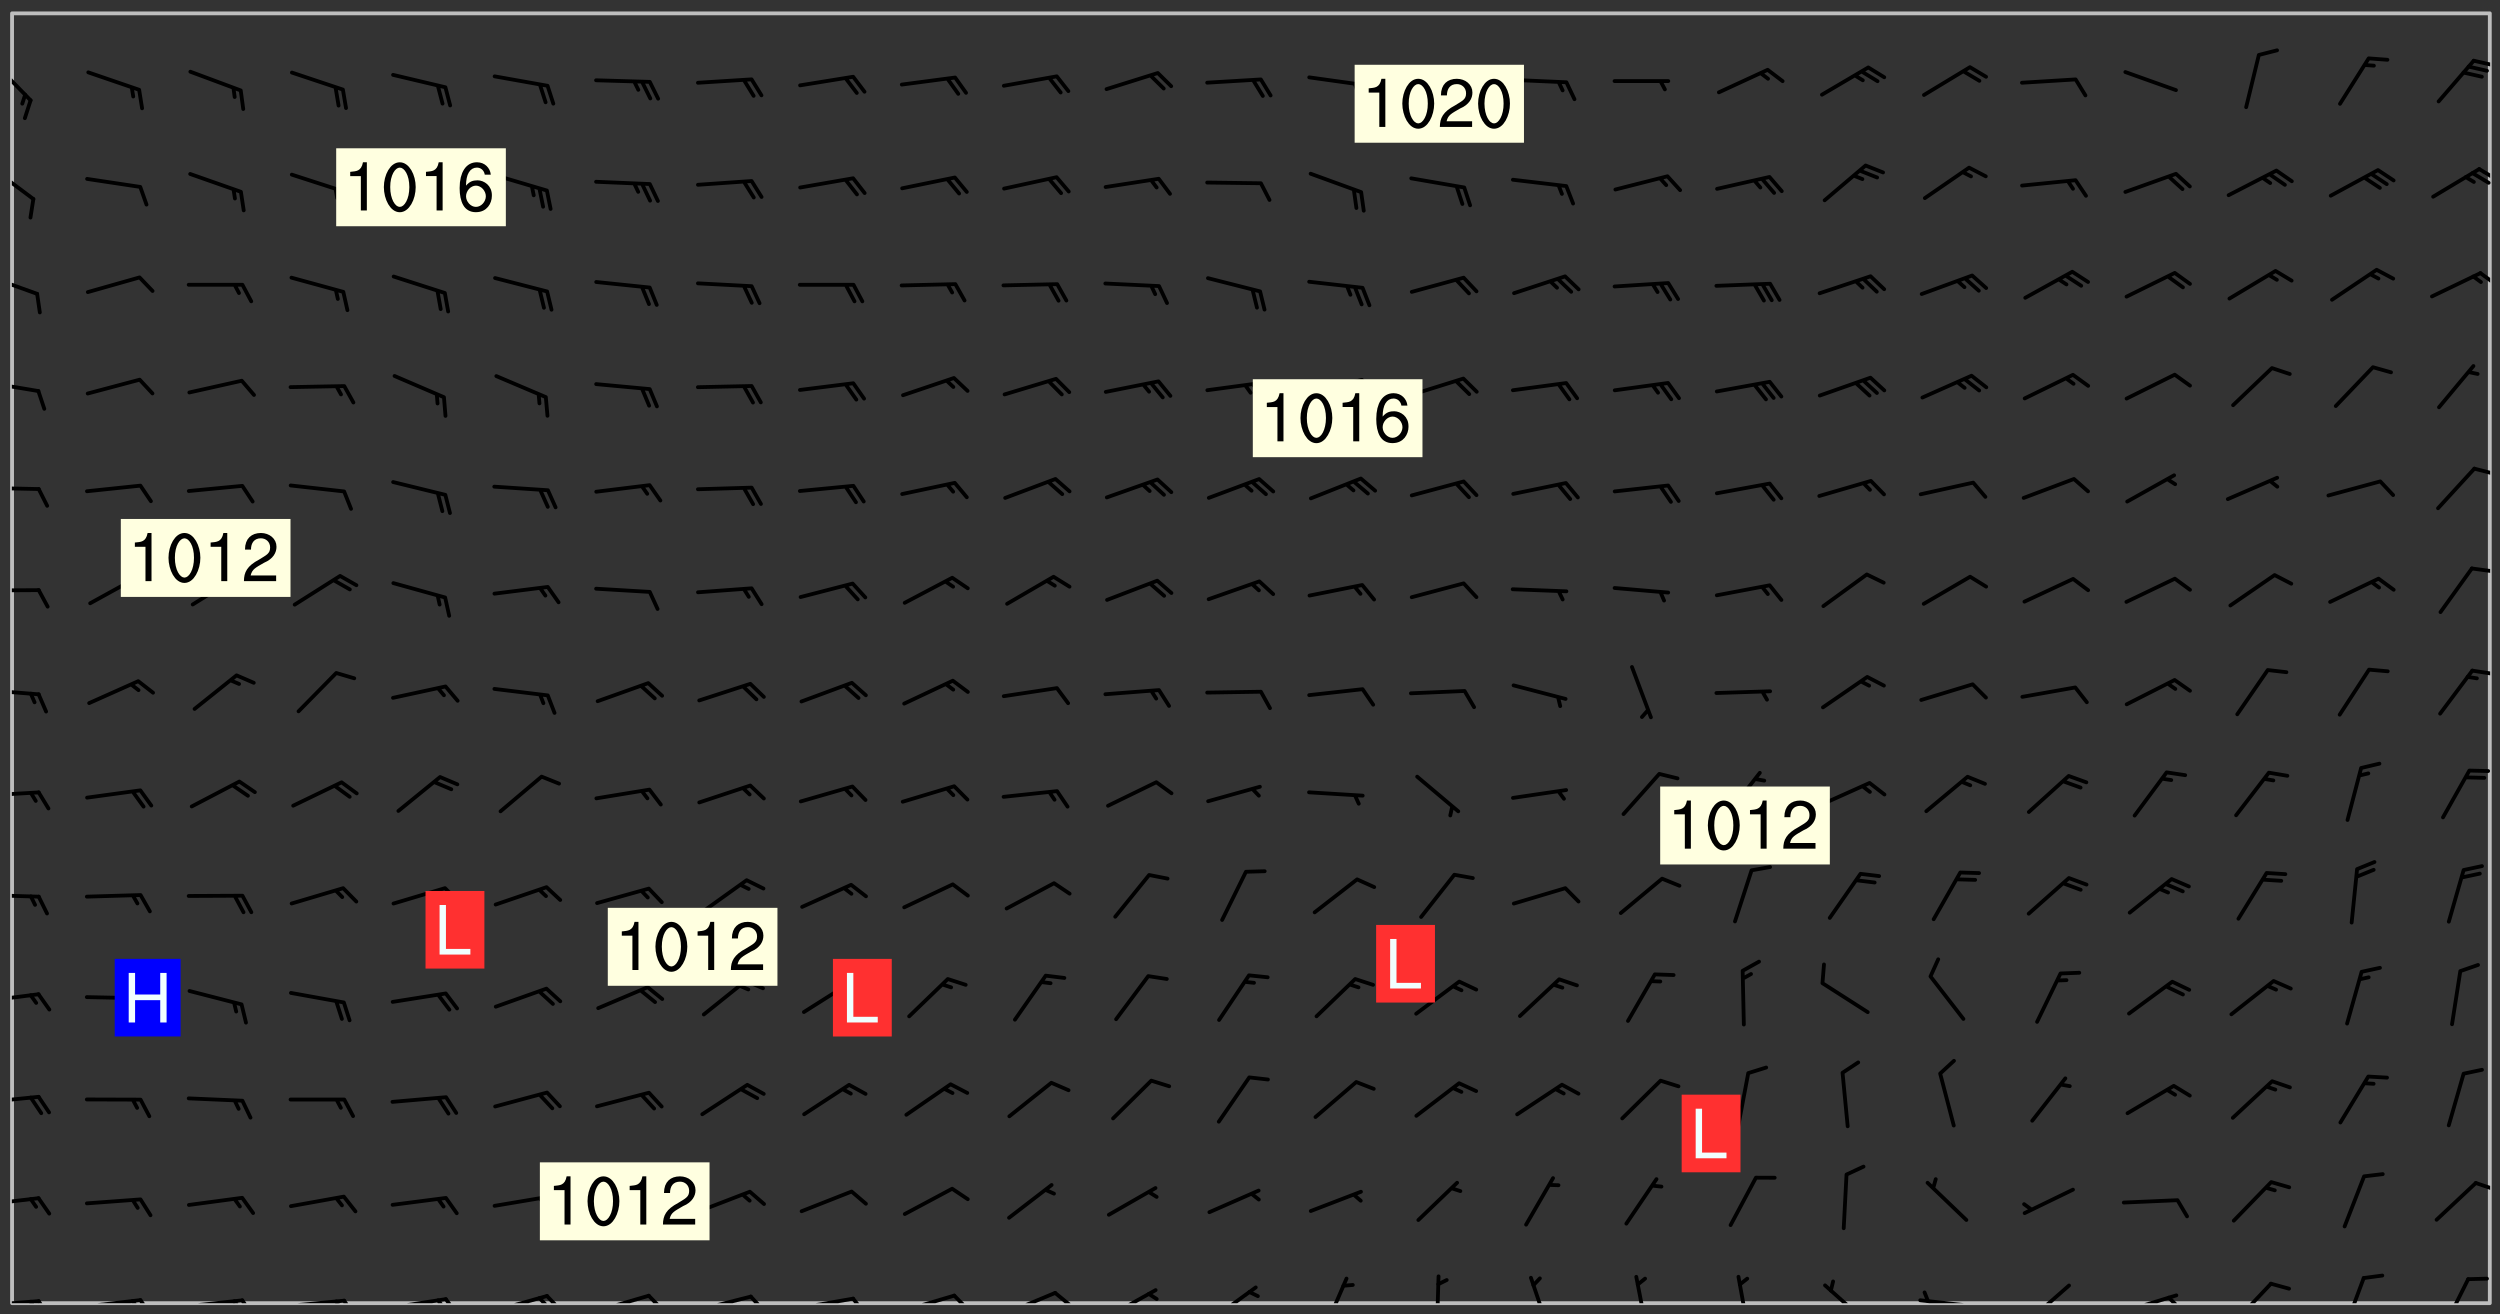 <svg xmlns="http://www.w3.org/2000/svg" role="img" xmlns:xlink="http://www.w3.org/1999/xlink" viewBox="142.45 309.95 326.84 171.84"><rect x="142.45" y="309.95" width="326.84" height="171.84" fill="#333333" stroke="none"/><defs><clipPath id="a"><path d="M144 311.672h324v168.656H144zm0 0"/></clipPath><clipPath id="b"><path d="M144 479h4v1.328h-4zm0 0"/></clipPath><clipPath id="c"><path d="M147 479h3v1.328h-3zm0 0"/></clipPath><clipPath id="d"><path d="M146 479h2v1.328h-2zm0 0"/></clipPath><clipPath id="e"><path d="M153 479h9v1.328h-9zm0 0"/></clipPath><clipPath id="f"><path d="M160 479h3v1.328h-3zm0 0"/></clipPath><clipPath id="g"><path d="M159 479h2v1.328h-2zm0 0"/></clipPath><clipPath id="h"><path d="M166 479h9v1.328h-9zm0 0"/></clipPath><clipPath id="i"><path d="M173 479h3v1.328h-3zm0 0"/></clipPath><clipPath id="j"><path d="M172 479h3v1.328h-3zm0 0"/></clipPath><clipPath id="k"><path d="M180 479h8v1.328h-8zm0 0"/></clipPath><clipPath id="l"><path d="M187 479h3v1.328h-3zm0 0"/></clipPath><clipPath id="m"><path d="M186 479h2v1.328h-2zm0 0"/></clipPath><clipPath id="n"><path d="M193 479h8v1.328h-8zm0 0"/></clipPath><clipPath id="o"><path d="M200 479h3v1.328h-3zm0 0"/></clipPath><clipPath id="p"><path d="M199 479h2v1.328h-2zm0 0"/></clipPath><clipPath id="q"><path d="M206 479h9v1.328h-9zm0 0"/></clipPath><clipPath id="r"><path d="M213 479h3v1.328h-3zm0 0"/></clipPath><clipPath id="s"><path d="M212 479h3v1.328h-3zm0 0"/></clipPath><clipPath id="t"><path d="M220 479h8v1.328h-8zm0 0"/></clipPath><clipPath id="u"><path d="M227 479h3v1.328h-3zm0 0"/></clipPath><clipPath id="v"><path d="M233 479h8v1.328h-8zm0 0"/></clipPath><clipPath id="w"><path d="M240 479h3v1.328h-3zm0 0"/></clipPath><clipPath id="x"><path d="M246 479h9v1.328h-9zm0 0"/></clipPath><clipPath id="y"><path d="M253 479h3v1.328h-3zm0 0"/></clipPath><clipPath id="z"><path d="M260 479h8v1.328h-8zm0 0"/></clipPath><clipPath id="A"><path d="M266 479h4v1.328h-4zm0 0"/></clipPath><clipPath id="B"><path d="M273 478h8v2.328h-8zm0 0"/></clipPath><clipPath id="C"><path d="M280 478h3v2.328h-3zm0 0"/></clipPath><clipPath id="D"><path d="M287 478h7v2.328h-7zm0 0"/></clipPath><clipPath id="E"><path d="M292 478h2v2.328h-2zm0 0"/></clipPath><clipPath id="F"><path d="M300 478h7v2.328h-7zm0 0"/></clipPath><clipPath id="G"><path d="M315 476h4v4.328h-4zm0 0"/></clipPath><clipPath id="H"><path d="M330 476h1v4.328h-1zm0 0"/></clipPath><clipPath id="I"><path d="M342 476h4v4.328h-4zm0 0"/></clipPath><clipPath id="J"><path d="M356 476h2v4.328h-2zm0 0"/></clipPath><clipPath id="K"><path d="M369 476h3v4.328h-3zm0 0"/></clipPath><clipPath id="L"><path d="M380 477h7v3.328h-7zm0 0"/></clipPath><clipPath id="M"><path d="M393 479h8v1.328h-8zm0 0"/></clipPath><clipPath id="N"><path d="M393 478h2v2.328h-2zm0 0"/></clipPath><clipPath id="O"><path d="M407 477h7v3.328h-7zm0 0"/></clipPath><clipPath id="P"><path d="M420 479h8v1.328h-8zm0 0"/></clipPath><clipPath id="Q"><path d="M425 479h3v1.328h-3zm0 0"/></clipPath><clipPath id="R"><path d="M434 477h6v3.328h-6zm0 0"/></clipPath><clipPath id="S"><path d="M448 476h4v4.328h-4zm0 0"/></clipPath><clipPath id="T"><path d="M461 476h5v4.328h-5zm0 0"/></clipPath><clipPath id="U"><path d="M144 466h4v2h-4zm0 0"/></clipPath><clipPath id="V"><path d="M465 464h3v2h-3zm0 0"/></clipPath><clipPath id="W"><path d="M144 453h4v2h-4zm0 0"/></clipPath><clipPath id="X"><path d="M144 439h4v3h-4zm0 0"/></clipPath><clipPath id="Y"><path d="M144 426h4v2h-4zm0 0"/></clipPath><clipPath id="Z"><path d="M144 413h4v2h-4zm0 0"/></clipPath><clipPath id="aa"><path d="M144 399h4v2h-4zm0 0"/></clipPath><clipPath id="ab"><path d="M465 397h3v2h-3zm0 0"/></clipPath><clipPath id="ac"><path d="M144 386h4v2h-4zm0 0"/></clipPath><clipPath id="ad"><path d="M465 384h3v1h-3zm0 0"/></clipPath><clipPath id="ae"><path d="M144 373h4v2h-4zm0 0"/></clipPath><clipPath id="af"><path d="M465 370h3v3h-3zm0 0"/></clipPath><clipPath id="ag"><path d="M144 359h4v3h-4zm0 0"/></clipPath><clipPath id="ah"><path d="M144 345h4v4h-4zm0 0"/></clipPath><clipPath id="ai"><path d="M466 345h2v3h-2zm0 0"/></clipPath><clipPath id="aj"><path d="M144 331h4v6h-4zm0 0"/></clipPath><clipPath id="ak"><path d="M466 331h2v3h-2zm0 0"/></clipPath><clipPath id="al"><path d="M465 332h3v3h-3zm0 0"/></clipPath><clipPath id="am"><path d="M144 317h3v7h-3zm0 0"/></clipPath><clipPath id="an"><path d="M465 317h3v2h-3zm0 0"/></clipPath><g id="ao" clip-path="url(#clip1)"><path fill="#fff" fill-opacity="0" fill-rule="evenodd" d="M0 0h1000v1000H0zm0 0"/><path fill="#d3d3d3" fill-opacity="0" fill-rule="evenodd" d="M162.152 355.867l-.234.293.059.234.117.172.176.234.293.348.113.059.117-.172.059-.234.176-.176.465-.176h.699l.234.293.289.816.059.176.176.23.352.234.699.699.172.176.234.348.234.41.289.582.41.465.23.234.234.176.117.23.176.293.172 1.164v.234l.059.289.059.117.117.117.348.41.117.172.176.176.176.234.117.172.172.352.059.234.234.406.234-.059-.176.176-.059.93h-.582l-.234-.113-.348.113-.117.117-.059.293-.059.176-.117.172-.465.293-.059.234-.059.113v.645l.059.172v.41l.059.059v.406l.059.406.117.176.059.059.23.641-.059.293v.699l-.059.582v.234l-.059.23-.055.352v1.922l.055.117h.426l-.367.117-.023.352.891 1.168 1.742.539 1.34.359v.539l.09.809.535.715 1.52.27.891-.086.09 1.164.535.18 1.16-.18 2.055-.984 1.16-.363 1.879-.176 1.695-.18-.18.719-1.516.086-1.25.09-.805.27-1.074.809.27.719.535.898-.18.625-.266.809.266 1.078.625.898.805.18 1.25-.18-.266.723.098.504.055.293v.172l.059.293v.406l.176.117.352.117h.406l.293-.176.113-.117.059-.117.117-.23.059-.176.352-.465.23-.176.176-.059.176.059.059.176.117.988.055.469.059.172.117.234.176.059.816.059h.289l.117.234.059.406.059.352v1.105l.117.293.117.348.289.699.176.352.582.754.352.176.172.059.469.234.641.465.348.234.293.176.293.055.23.062.816.348.293.176.113.172.352.352.117.176.523.641v.289l.059.352v.348l.059.352.059.289.117.059.172.059h.176l.582.234.176.117.176.289.176.234.113.234.293.23.117.117v.41l.059.055.289.234.234.117.059.117.117.172.059.117.23.234.059.176.234.059.117.059-.117.113-.059.117v.117l-.117.293-.117.289v.582l.176.117.117.059.059.117.117.117.113.059.176.348.059.352.059.406v.176l-.059.176-.117.699v.172l.117.176.293.293h.406l.176.117.117.172.117.293v.234h-.527l-.23-.234h-.234l-.176.059-.059.699.059.348.117.176.176.41.117.23.289.469.176.055h.523l.234.059.758.641.059.293v.234l.059.059.23.348v.352l-.117.172v.293l.293.289.293.176.172.059.293.176.293.117.582.406.289.234.293.176.219.16.016.012.23.176.641.523.176.234.117.176.176.176.113.172v.641l.117.176.469.117.582.117.234.059.23.113.293.117.113.059.586.352.289.172.176.062.176.055.176.059.699.352.289.176.234.055.289.176.234.117.641.406.293.117.172.059.234.059.41.059.23.059.234.117.059.172-.41.176.469.059.059.293.113.234.176.055.234.059.176.059.406.117.641.234.117.172.059.234v.176l-.059.117-.059.406.234.234.117.059.348.117.641.23.176.117.289.117.176.176.234.465.582 1.105.176.176.348.176.176.117.352.117 1.047.523.234.059.465.113.293.059.465.176.758.582.234.234.348.465.176.176.289.234.816.699.293.176.289.289.293.176.293.289.695.641.176.176.293.234.289.234.469.289.641.582.348.234.234.293.348.348.352.465.934.992.348.406.117.176.234.059.113.117.645.176.23.113.234.059.293.176.23.117.934.699.406.406.234.176.406.176.234.117.816.348.348.234.234.117.293.289.23.117.758.352.352.172.23.059.293.117.234.059.871.176h.816l.469.23.172.059.875.699.465.117.293.059.176.059.23.059.469.059.348.059.352.059.406.059h.293l.172.059v.23l.176.176h.293l.348.059.352.059.699.117h.641l.465-.234.293-.176.172-.117.41-.172.289-.176.934-.465.469-.293.523-.293.465-.172.465-.176 1.051-.465.289-.117.41-.117.289-.117.527-.176 1.516-.699.582-.348.289-.059.293-.059.348-.117.875-.23.352-.117h.113l.234-.059.875-.234.234-.059h.812l.352-.059.816-.117.172-.059.352-.055.293-.059.23-.059.816-.176.176-.059h.348l.234-.059.465-.117.758-.172.234-.059h.348l.41-.117.289-.059 1.285-.059h.289l.41-.059.23-.059h.176l.875-.117h.406l.41-.117h.348l.352-.113.871-.059h1.75l1.047.289.41.117.289.117.352.117.289.117 1.051.172.289.059h.293l.293.059.172.059.41.059.172.059.117.059h.117l.117.059.352.059h.113l.41.066 1.922.395 1.926.395 1.52.449 1.695.719 2.145.805 1.605-.719 1.43-.805 1.16-1.078 1.25-.449 3.035-.719 1.875-.359 2.145-1.348 2.234-1.254 2.5-1.258 1.695-.449 1.785-.18 1.16-.27.625.539 1.34-.27.715-.988.984-1.344.445-.18.805-.359 1.875-.539 1.785-.449 1.25-.27 1.16-.09 1.699-.09 1.961-.27 1.25-.09h.539l.625-.09h.891l2.145-.18 2.41-.18 2.59-.09 1.695.18 1.609.09 1.43.359 1.16.719 1.875.988 1.16 1.527.266.715.629.09.355.898.535.539.535 1.527 1.074.359h.535l-.805.535.09 1.707.715 2.695.891.805.895.988.715 1.258 1.785.539 1.52-.18.355 1.344 1.609-.805.98-.539.27.27.316-.215.219-.145.801.449.449-.359h.355l.535-.27.539-.719.535-.27.625-.988 1.16.449.84.371 1.395.617 1.695-.18h1.605l1.785.09.18-1.707.535-1.344.805.27.492.848.402.406-.09.539v.359l.715.449.711-.27h1.43l.359.988.445 1.258.715 1.344 1.25.629 1.695.629.715-.18.18-.539.98-.09.449.359.086 1.258-.266.629-.535.18v.539l.715.984.266.539.984.988.801 1.078-.266.359-.09.898-.625 2.332-.355 2.066-.09 1.793-.18.719-.09.539v1.438l-.98 1.883-.359 1.707-.535.898-.805 1.168-.266.539 2.055 1.254.086.359-.355.539-.09-.18v.809l.09 1.438-.445.715-1.074.094-.266.715.535.898.805.719 1.16.809 1.34.27.445.359-.355.449-1.789-.09-1.25-.449-.715-.719-.625-.09-.176 3.59-.188 1.309h89.359V311.703h-55.27v49.082l.762.125 3.289.543 2.023 2.836v2.754l2.352.332 2.348.332h4.051l-1.379 4.16-2.023.707-2.023.703-.543.344-2.594 1.617-.188.117-2.023-2.078-.73-2.742-2.672-2.078-1.375-3.5-.066-.082-1.957-2.672 2.75-1.418v-49.082H294.422v91.414l.117.031.133.012.074.074.105.047.09.059.086.059.09.059.297.297.059.09.031.117.027.117.016.137-.031.117-.059.09-.059.086-.043.105-.047.102-.027.121v.145l.176.27.148.148.074.086.074.074.043.105.062.09.059.086.043.105.059.09.047.102.043.105.059.086.117.18.074.074.062.086.059.09.043.105.059.09.059.086.062.09.059.09.043.102.117.18.074.074.059.086.074.074.09.059.105.047h.148l.133-.016.133.016.102-.047.074-.074.047-.102-.016-.133v-.148l-.047-.105-.027-.117-.047-.102-.027-.121-.043-.102-.062-.09-.043-.102-.043-.105-.031-.117-.016-.133-.012-.137.086-.059.059-.086.121-.031.043.105.016.133v.117l.059.102.059.09.09.059.148.148.059.09.043.105-.012.102.086.059.105.047.086.059.09.059.074.074-.117.027-.105.047-.086.059-.074.074-.059.09-.062.086-.027.121-.047.102-.043.105-.031.117-.012.133-.016.133v.148l.027.117.047.105.043.102.059.09.074.074.09.059.074.074.09.059.059.09.043.105.047.102.117.031.133.016h.148l.117-.031.105.043.043.105.047.102.027.121L299.5 410l.027.117.031.121.027.117.105.043.102.047.133-.016.148.148.062.086.074.074.07.074.09.062.105.043.102.043.117.031.137.016.117-.031.074-.074.027-.117-.012-.133-.031-.121-.027-.117.043-.105h.117l.09.062.117.027h.148l.133.016h.148l.133.016.133-.016h.148l.133-.016.133-.012.137.012.117-.027.133-.016.191-.059-.059.176-.016.133-.027.121-.016.133-.059.086-.133.016-.105.047-.105.043-.117.031-.117.027-.266.031h-.148l-.133.016-.074.074.059.086.148.148.117.18.074.07.09.062.09.059.086.059.09.059.102.043.105.062.105.043.086.059.105.047.102.043.18.117.059.09-.043.102-.047.105.016.133.223.223.059.09.043.102.031.121.043.102.016.133.031.117.012.137.031.117.148.148.102.043.105.043.117.031.133.016.137.016h.117l.117-.031.09-.059.043-.105.047-.102.043-.105.031-.117.012-.133v-.148l-.012-.133-.016-.133-.031-.117-.043-.105-.047-.105-.043-.102-.043-.105-.016-.133.016-.133.027-.117.031-.117.027-.121.047-.102.09-.059.086-.062.074-.074.09-.059.223-.223.059-.086.074-.074.117-.18.059-.086v-.148l-.074-.074-.102-.047-.105-.043-.102-.043-.059-.09-.047-.105-.027-.117.09-.059.117-.031.102-.043.18-.117.148-.148.012-.133-.012-.105-.09-.059-.133.016h-.148l-.133.016-.133-.016-.121-.031-.086-.059-.074-.074-.059-.09-.062-.086-.117-.18-.059-.086.031-.121.086-.059.121-.031.059-.086v-.121l-.031-.117-.059-.09-.059-.086-.047-.105-.027-.117-.016-.133.059-.09.074-.074.09-.059.117-.18.074-.074.059-.086.148-.148.121-.031.133-.016.133.016.074.074.043.105.016.133-.031.117-.117.031-.133.012-.148.148-.043.105-.047.102-.027.121-.031.117v.148l.031.117.043.105.059.09.074.07.074.074.117.031.121.027.117-.027.133-.016h.117l.09.059.074.074.047.105.059.086.102.047.133.016.105.043.086.059-.012.105-.074.074-.18.117-.059.09-.09.059-.07.074-.074.074-.062.09-.027.117-.016.133.016.133-.016.133v.148l.016.133.027.117.031.121.074.074.09.059.086.059.09.059.117.031v.086l-.102.047-.09.059-.266.031-.117.027h-.148l-.105.043-.102.047-.059.09-.062.234-.012.133-.031.121-.016.133v.293l-.012.133.012.137.016.133.133.016.133.012.121.031.086.059.074.074.047.105.043.102.016.133v.445l-.016.133v.445l.031.266.027.117.016.133.031.117.086.211.031.266v.148l-.031.117-.027.117-.031.121-.027.117-.031.117-.031.121-.012.133-.016.133.09.059.117-.031.102.016.047.105-.031.266v.441l-.043.105-.047.105-.043.102-.043.105-.059.086-.031.121-.043.117-.031.117-.016.133.016.133.059.09.105.047.086.059.059.086-.012.137-.031.117-.043.102v.445l-.016.133v.148l-.031.117-.043.105-.027.117-.047.105-.043.102-.031.121-.027.117-.031.133-.031.117-.027.117-.043.105-.031.117-.031.121-.012.133-.016.133v.297l.027.117v.148l.047.398.027.117.059.09.121.031h.148l.133-.016.059.09v.117l-.059.09-.09.059-.102.043-.105.047-.09.059-.086.059-.137.016-.117-.031-.133-.016-.102.047-.062.086-.012.137-.016.133-.031.117-.027.117-.016.133-.031.121v.297l.016.133.031.117v.148l.012.133v.148l-.027.117-.047.102-.027.121-.031.117-.059.09-.074.074-.102.043-.105.047-.117.027-.121.031-.102-.047.059-.086.105-.047.027-.117.031-.117.027-.121.031-.117v-.148l.016-.133-.031-.117-.043-.105-.105.016-.074.074-.102.043-.09.062-.074.074-.043.102-.016.133-.031.117L304.25 426l-.031.117-.027.117-.031.121-.027.117-.031.117-.043.105-.09.059h-.09l-.117-.031-.031-.086.016-.137-.031-.117v-.148l-.012-.133v-.148l-.062-.234-.027-.121-.043-.102-.047-.105-.059-.086-.059-.09-.043-.105-.062-.086-.148-.148-.07-.074-.105-.047-.105-.043-.102-.043-.297-.297-.09-.074-.086-.059-.105-.043-.09-.062-.086-.059-.105-.043-.09-.059-.086-.062-.074-.07-.105-.047-.086-.059-.105-.043-.09-.062-.102-.043-.105-.043-.086-.059-.105-.047-.105-.043-.102-.047-.09-.059-.102-.043-.105-.043-.09-.062-.117-.027-.133-.016-.133.016H299.75l-.133.016-.117-.031-.09-.059-.074-.074-.09-.059-.102-.047h-.148l-.121-.027-.102-.043-.074-.074-.117-.18-.09-.059-.102-.043-.09-.062-.105-.043-.09-.059-.086-.059-.105-.047-.059-.086-.059-.09-.043-.105-.047-.102-.074-.074-.086-.059-.074-.074-.09-.059-.223-.223-.043-.105-.031-.266.105-.043h.145l.105.043.074.074.09.059.086.059.105.047.09.059.148.148.07.074.148.148.062.086.074.074.086.059.074.074.09.062.09.059.086.059.27.176.102.047.105.043.102.043.047-.074.059-.086.074-.074.07-.074.105.043.074.074.059.09.043.102.047.105.043.105.121.027.117-.027.074-.09.043-.105.059-.09.074-.074.105-.043.117-.027.133.012.09.059.148.148.059.09.043.105.047.102.043.105.043.102.105.047.105.043.133.016.086-.059.059-.09.074-.074.105-.043.117.027.105.047.102.043.105.043.102.047.18.117v.117l-.016.133.016.133.016.137.059.086.102.047.121.027.117.031h.148l.117-.031.059-.09.18-.117.059-.09.074-.074.059-.086.117-.18.18-.117.117.031.09.059.043.074-.016.133v.117l.09.059h.148l.133-.016.133-.012.266-.031.105-.043.117-.031.121-.027.074-.074.07-.074.062-.09-.016-.105-.047-.102-.102-.043-.105-.016-.117.027-.266.031h-.148l-.074-.074-.09-.059-.117-.031-.117-.027-.133-.016h-.148l-.133.016h-.297l-.105-.047-.148-.148-.043-.102-.059-.09.223-.223.086-.059.105-.043.117-.031.133-.016.133.016.137.016.102.043.133-.012.09-.062.102-.043.062-.09-.047-.102-.09-.059-.117-.031-.102-.043-.059-.09-.062-.09v-.117l.016-.133.105-.047.074-.07v-.121l-.09-.059-.031-.117.09-.059.074-.074.043-.105.059-.09.047-.102.016-.133v-.148l-.047-.105-.043-.102-.09-.059-.133-.016-.102-.043-.137-.016-.117-.031h-.445l-.133-.016-.133-.012-.133-.016-.117-.031h-.148l-.133-.016-.133-.012-.266-.031-.121-.043-.086-.059-.074-.074v-.148l.012-.133.105-.047.102-.043.133-.016h.152l.133-.016h.293l.121.031.102.043.09.059.234.062.121-.047.09-.059.102-.043.133-.016.105.043.102.047.133.012.121-.027h.145l.121-.031.117-.027.105-.047.074-.074.086-.059.148-.148.059-.086.047-.105.027-.117.016-.105-.102-.043-.09-.059-.117-.031-.105-.043-.09-.062-.074-.086-.074-.074-.102-.043-.105-.047-.102-.043-.059-.09-.047-.102-.086-.211-.062-.086-.059-.09-.074-.074-.086-.059h-.27l-.117.031-.09.059-.102.043-.133.016-.105-.016-.027-.117-.062-.09-.117-.031-.102-.043-.148-.148-.031-.117-.016-.105.074-.074.18-.117.117-.027.117-.031.137.016.102.043.105.043.102.047.105.043.117.031.133.016.117.027.133.016.105-.016.09-.059-.074-.074-.105-.043-.074-.074-.074-.09-.148-.148-.086-.059-.09-.059-.074-.074-.09-.059-.102-.047-.121-.027-.102-.047-.105-.043-.117-.031-.102-.043-.121-.031h-.148l-.117.031-.105.043-.086.062-.18.117-.086.059-.09.059-.105.047-.086.059-.105.043-.102.043-.105.047-.074.074-.059.09-.059.086-.047.105-.059.086-.074.074-.133-.012-.117-.031h-.117l-.074.074-.09.059-.074.074-.09.059-.086.059-.105.047-.102.043-.137.016-.102-.043-.148-.148-.105-.047h-.086l-.105.047-.102.043-.121.031-.117-.031-.074-.074v-.117l.031-.121.074-.07.059-.09.074-.074.117-.031.105-.043h.293l.133-.016.137-.016.102-.043.09-.059.102-.047.09-.059.133-.012.09.059.133.012.09-.059.086-.059.105-.043.09-.059.086-.062.09-.059.148-.148.059-.086.059-.09.105-.043.133-.016.117.027.121.031.059-.059.059-.09.031-.266.027-.117.105.012.133.016.102-.043.09-.059.059-.09.074-.074.059-.09.047-.102.012-.133-.012-.133-.047-.105-.148-.148-.059-.09-.059-.086-.043-.105v-.445l.016-.133v-.148l.012-.133-.059-.059-.09.059-.102-.043-.18-.117-.086-.059-.062-.09-.059-.09-.074-.074-.086-.059-.121.031-.102.012-.105.047-.086.059-.105.043-.148.148-.09.059-.086.059-.09.062-.105.043-.133.016v-.121l.105-.043.117-.031.074-.07.043-.105v-.148l-.027-.117-.148-.148-.133-.016h-.148l-.117.031-.105.043-.102.043-.09.062-.117.027-.074-.074.012-.133-.043-.102-.043-.105-.09-.059-.117.027-.121.031-.117.031-.102.043-.121.031-.102.043-.105.043-.09.059-.102.016v-.117l.016-.133-.059-.09-.074.043-.148.148-.059.09-.074.074-.047.105-.043.102-.074.074-.059.09-.074.074-.059.086-.074.074-.09.062-.074.07-.074.074-.102.016-.133.016-.105-.043v-.121l.148-.148.043-.102.059-.09.047-.102.043-.105.059-.09.031-.117.043-.102.031-.121.027-.117.047-.105.043-.102.043-.105.074-.07.09-.062.09-.059.102-.043h.297l.266-.031.105-.043-.074-.074-.117-.031-.105-.043-.09-.059-.102-.047-.09-.059-.102-.043-.105-.043-.09-.062-.086-.059-.105-.043-.102-.043-.121-.031-.117-.031-.102-.043L297.5 410.25l-.102-.043-.09-.059-.043-.105-.016-.133.102-.043.133-.016.137.016.133-.016.102-.043.059-.09.016-.105-.09-.059-.074-.074-.102-.043-.09-.059-.148-.148-.043-.105-.016-.133v-.293l-.059-.09-.09-.059-.074-.074-.043-.105-.031-.117-.059-.09-.074-.074-.117-.027-.074-.074-.09-.059-.09-.062-.086-.059-.074-.074-.059-.086-.047-.105-.086-.059-.148-.148-.195-.059-.133.016-.102.043-.074.074-.047.102-.043.105-.059.09-.059.086-.297.297-.09.059h-.086l-.062-.086-.043-.105.031-.117.059-.09.027-.117-.012-.133-.09-.062-.105.047-.117.027-.117.031-.27.176-.102.047-.117.027-.105.047-.09.059-.102.043-.059-.086-.047-.105.016-.133.047-.105.07-.074.074-.07.059-.09v-.148l-.043-.105h-.238l-.102.047-.031.117-.027.117-.031.121-.074.043-.133.016-.074-.047-.043-.102-.043-.105-.047-.102-.043-.105-.121.031-.102.043-.133.016-.117.031-.105.043-.09.059-.102.047-.121.027-.133.016-.102-.043-.059-.09-.047-.105-.043-.102-.043-.105v-.117l.059-.09.086-.059.18-.117.102-.047.105-.043.105-.059.102-.043.09-.062.102-.043.105-.059.102-.047.09-.059.105-.043.102-.043.09-.062.102-.043.137-.016.117.031.102.043.121.031.102.043.105.047.102.043.105.043.102.047.105.043.102.043.105.047.086.059.105.043.117.031.105.043.102.047.09.059.105.043.102.043.105.047.117.027.102.047.121.027h.148l.086-.059.016-.102.059-.09-.027-.117-.074-.074-.117-.18-.074-.074-.09-.074-.18-.117-.086-.059-.105-.043-.102-.047-.27-.176-.059-.09-.074-.074-.059-.09-.043-.102-.031-.117-.016-.137v-.562l-.012-.133-.016-.133-.031-.117-.016-.133-.012-.133-.031-.121-.223-.223-.059-.086-.016-.105.031-.117.133-.016v-91.414H172.992v1.453l-.059.234-.352 1.051-.172.523-.117.348-.176.41-.117.172-.234.293-.23.059h-.352l-.117.059-.23.406v.293l.117.176.23.23.117.234.641.758.293.465.176.234.23.352.234.348.641.816.176.465.172.41.117.695.176.469.117 1.398.059.465v.875l.117 1.047v4.781l-.059.465-.352 1.281-.176.523-.113.41-.352.93L172.934 336l-.234.582-.117.176-.172.348-.176.406-.352.816-.059.293-.113.293-.117.289-.059.176-.117.875-.059.406-.059.117-.059.176-.059.172-.23.527-.117.172v.234l-.117.234-.059.172-.176.586v.289l-.059.176v.293l-.059.113-.059.527v.172l-.055.234v2.621l-.176.816-.117.176-.176.234-.117.172-.113.234-.586.934-.23.289-.293.465-.176.234-.289.352-.352.699-.113.23-.176.41-.176.23-.406.527-.816.699-.293.172-.289.234-.176.117-.176.176-.523.406-.527.176-.172.176-.234.055-.641.176h-.758m12.211 31.023l-1.074.449.359.895 1.25-.715.445-.539-.98-.09"/><path fill="#d3d3d3" fill-opacity="0" fill-rule="evenodd" d="M201.508 416.598h-.895l.449.629.98.359.805-.09.445-.988-.176.09-.715-.355-.895.355m154.621 59.07l-.059-.523v-.293l.113-.293.059-.23.469-.469h.113l.117-.113.117-.059h.176l.234-.059h.348l.234.059.117.059.23.172.059.176.117.582v.293l-.117.176-.172.289-.176.176-.527.523-.23.234-.117.059h-.176l-.117-.059-.406-.293-.176-.117-.117-.059-.059-.113-.055-.117m6.641-10.957l-.059-.172v-1.109l.059-.172.176-.059.172-.059h.176l.234-.059.117.059.059.699-.059.172-.117.176-.117.059-.234.523-.113.059h-.234l-.059-.117m9.613-14.391l-.117-.176v-.699l.293-.875.117-.172.176-.352.113-.23.117-.293.352-.758.117-.23.172-.234h.176l.117-.059h.641l.117.059.234.234.172.113.352.293.117.117.113.176v.113l.117.059.117.117v.699l-.059.176v.23l-.059.176-.348 1.051-.117.23-.117.234-.117.059-.23.234-.641.289h-.875l-.41-.117-.641-.465"/><path fill="none" stroke="#bebebe" stroke-linecap="round" stroke-linejoin="round" stroke-miterlimit="10" stroke-width=".5" d="M467.957 311.695H144.027v168.625h323.93v-168.625"/><g clip-path="url(#a)"><path fill="#fff" fill-opacity="0" fill-rule="evenodd" d="M144 311.672v168.656h324V311.672H144"/></g><g clip-path="url(#b)"><path fill="none" stroke="#000" stroke-linecap="round" stroke-linejoin="round" stroke-miterlimit="10" stroke-width=".5" d="M147.504 480.055l-7.008.547"/></g><g clip-path="url(#c)"><path fill="none" stroke="#000" stroke-linecap="round" stroke-linejoin="round" stroke-miterlimit="10" stroke-width=".5" d="M147.504 480.055l1.316 2.07"/></g><g clip-path="url(#d)"><path fill="none" stroke="#000" stroke-linecap="round" stroke-linejoin="round" stroke-miterlimit="10" stroke-width=".5" d="M146.484 480.137l.656 1.035"/></g><g clip-path="url(#e)"><path fill="none" stroke="#000" stroke-linecap="round" stroke-linejoin="round" stroke-miterlimit="10" stroke-width=".5" d="M160.805 479.922l-6.98.812"/></g><g clip-path="url(#f)"><path fill="none" stroke="#000" stroke-linecap="round" stroke-linejoin="round" stroke-miterlimit="10" stroke-width=".5" d="M160.805 479.922l1.395 2.016"/></g><g clip-path="url(#g)"><path fill="none" stroke="#000" stroke-linecap="round" stroke-linejoin="round" stroke-miterlimit="10" stroke-width=".5" d="M159.789 480.039l.699 1.012"/></g><g clip-path="url(#h)"><path fill="none" stroke="#000" stroke-linecap="round" stroke-linejoin="round" stroke-miterlimit="10" stroke-width=".5" d="M174.125 479.953l-6.988.75"/></g><g clip-path="url(#i)"><path fill="none" stroke="#000" stroke-linecap="round" stroke-linejoin="round" stroke-miterlimit="10" stroke-width=".5" d="M174.125 479.953l1.375 2.031"/></g><g clip-path="url(#j)"><path fill="none" stroke="#000" stroke-linecap="round" stroke-linejoin="round" stroke-miterlimit="10" stroke-width=".5" d="M173.105 480.062l.691 1.016"/></g><g clip-path="url(#k)"><path fill="none" stroke="#000" stroke-linecap="round" stroke-linejoin="round" stroke-miterlimit="10" stroke-width=".5" d="M187.441 479.996l-6.992.664"/></g><g clip-path="url(#l)"><path fill="none" stroke="#000" stroke-linecap="round" stroke-linejoin="round" stroke-miterlimit="10" stroke-width=".5" d="M187.441 479.996l1.355 2.047"/></g><g clip-path="url(#m)"><path fill="none" stroke="#000" stroke-linecap="round" stroke-linejoin="round" stroke-miterlimit="10" stroke-width=".5" d="M186.426 480.094l.676 1.023"/></g><g clip-path="url(#n)"><path fill="none" stroke="#000" stroke-linecap="round" stroke-linejoin="round" stroke-miterlimit="10" stroke-width=".5" d="M200.734 479.797l-6.945 1.066"/></g><g clip-path="url(#o)"><path fill="none" stroke="#000" stroke-linecap="round" stroke-linejoin="round" stroke-miterlimit="10" stroke-width=".5" d="M200.734 479.797l1.465 1.965"/></g><g clip-path="url(#p)"><path fill="none" stroke="#000" stroke-linecap="round" stroke-linejoin="round" stroke-miterlimit="10" stroke-width=".5" d="M199.723 479.949l.734.984"/></g><g clip-path="url(#q)"><path fill="none" stroke="#000" stroke-linecap="round" stroke-linejoin="round" stroke-miterlimit="10" stroke-width=".5" d="M213.961 479.383l-6.77 1.891"/></g><g clip-path="url(#r)"><path fill="none" stroke="#000" stroke-linecap="round" stroke-linejoin="round" stroke-miterlimit="10" stroke-width=".5" d="M213.961 479.383l1.691 1.777"/></g><g clip-path="url(#s)"><path fill="none" stroke="#000" stroke-linecap="round" stroke-linejoin="round" stroke-miterlimit="10" stroke-width=".5" d="M212.977 479.66l.844.887"/></g><g clip-path="url(#t)"><path fill="none" stroke="#000" stroke-linecap="round" stroke-linejoin="round" stroke-miterlimit="10" stroke-width=".5" d="M227.266 479.348l-6.75 1.961"/></g><g clip-path="url(#u)"><path fill="none" stroke="#000" stroke-linecap="round" stroke-linejoin="round" stroke-miterlimit="10" stroke-width=".5" d="M227.266 479.348l1.711 1.758"/></g><g clip-path="url(#v)"><path fill="none" stroke="#000" stroke-linecap="round" stroke-linejoin="round" stroke-miterlimit="10" stroke-width=".5" d="M240.609 479.461l-6.809 1.734"/></g><g clip-path="url(#w)"><path fill="none" stroke="#000" stroke-linecap="round" stroke-linejoin="round" stroke-miterlimit="10" stroke-width=".5" d="M240.609 479.461l1.652 1.812"/></g><g clip-path="url(#x)"><path fill="none" stroke="#000" stroke-linecap="round" stroke-linejoin="round" stroke-miterlimit="10" stroke-width=".5" d="M253.984 479.73l-6.926 1.199"/></g><g clip-path="url(#y)"><path fill="none" stroke="#000" stroke-linecap="round" stroke-linejoin="round" stroke-miterlimit="10" stroke-width=".5" d="M253.984 479.73l1.504 1.938"/></g><g clip-path="url(#z)"><path fill="none" stroke="#000" stroke-linecap="round" stroke-linejoin="round" stroke-miterlimit="10" stroke-width=".5" d="M267.207 479.332l-6.742 1.992"/></g><g clip-path="url(#A)"><path fill="none" stroke="#000" stroke-linecap="round" stroke-linejoin="round" stroke-miterlimit="10" stroke-width=".5" d="M267.207 479.332l1.715 1.754"/></g><g clip-path="url(#B)"><path fill="none" stroke="#000" stroke-linecap="round" stroke-linejoin="round" stroke-miterlimit="10" stroke-width=".5" d="M280.395 478.98l-6.488 2.695"/></g><g clip-path="url(#C)"><path fill="none" stroke="#000" stroke-linecap="round" stroke-linejoin="round" stroke-miterlimit="10" stroke-width=".5" d="M280.395 478.98l1.895 1.559"/></g><g clip-path="url(#D)"><path fill="none" stroke="#000" stroke-linecap="round" stroke-linejoin="round" stroke-miterlimit="10" stroke-width=".5" d="M293.531 478.613l-6.133 3.43"/></g><g clip-path="url(#E)"><path fill="none" stroke="#000" stroke-linecap="round" stroke-linejoin="round" stroke-miterlimit="10" stroke-width=".5" d="M292.641 479.113l1.031.664"/></g><g clip-path="url(#F)"><path fill="none" stroke="#000" stroke-linecap="round" stroke-linejoin="round" stroke-miterlimit="10" stroke-width=".5" d="M306.621 478.262l-5.684 4.133"/></g><path fill="none" stroke="#000" stroke-linecap="round" stroke-linejoin="round" stroke-miterlimit="10" stroke-width=".5" d="M305.797 478.863l1.102.539"/><g clip-path="url(#G)"><path fill="none" stroke="#000" stroke-linecap="round" stroke-linejoin="round" stroke-miterlimit="10" stroke-width=".5" d="M318.488 477.105l-2.785 6.449"/></g><path fill="none" stroke="#000" stroke-linecap="round" stroke-linejoin="round" stroke-miterlimit="10" stroke-width=".5" d="M318.086 478.043l1.223-.102"/><g clip-path="url(#H)"><path fill="none" stroke="#000" stroke-linecap="round" stroke-linejoin="round" stroke-miterlimit="10" stroke-width=".5" d="M330.52 476.816l-.215 7.023"/></g><path fill="none" stroke="#000" stroke-linecap="round" stroke-linejoin="round" stroke-miterlimit="10" stroke-width=".5" d="M330.488 477.84l1.098-.543"/><g clip-path="url(#I)"><path fill="none" stroke="#000" stroke-linecap="round" stroke-linejoin="round" stroke-miterlimit="10" stroke-width=".5" d="M342.598 477l2.258 6.656"/></g><path fill="none" stroke="#000" stroke-linecap="round" stroke-linejoin="round" stroke-miterlimit="10" stroke-width=".5" d="M342.926 477.969l.84-.891"/><g clip-path="url(#J)"><path fill="none" stroke="#000" stroke-linecap="round" stroke-linejoin="round" stroke-miterlimit="10" stroke-width=".5" d="M356.371 476.879l1.34 6.898"/></g><path fill="none" stroke="#000" stroke-linecap="round" stroke-linejoin="round" stroke-miterlimit="10" stroke-width=".5" d="M356.566 477.883l.953-.77"/><g clip-path="url(#K)"><path fill="none" stroke="#000" stroke-linecap="round" stroke-linejoin="round" stroke-miterlimit="10" stroke-width=".5" d="M369.73 476.871l1.254 6.914"/></g><path fill="none" stroke="#000" stroke-linecap="round" stroke-linejoin="round" stroke-miterlimit="10" stroke-width=".5" d="M369.91 477.879l.965-.762"/><g clip-path="url(#L)"><path fill="none" stroke="#000" stroke-linecap="round" stroke-linejoin="round" stroke-miterlimit="10" stroke-width=".5" d="M381.047 477.992l5.246 4.676"/></g><path fill="none" stroke="#000" stroke-linecap="round" stroke-linejoin="round" stroke-miterlimit="10" stroke-width=".5" d="M381.812 478.672l.289-1.191"/><g clip-path="url(#M)"><path fill="none" stroke="#000" stroke-linecap="round" stroke-linejoin="round" stroke-miterlimit="10" stroke-width=".5" d="M393.496 479.941l6.98.777"/></g><g clip-path="url(#N)"><path fill="none" stroke="#000" stroke-linecap="round" stroke-linejoin="round" stroke-miterlimit="10" stroke-width=".5" d="M394.512 480.055l-.453-1.141"/></g><g clip-path="url(#O)"><path fill="none" stroke="#000" stroke-linecap="round" stroke-linejoin="round" stroke-miterlimit="10" stroke-width=".5" d="M407.66 482.645l5.285-4.633"/></g><g clip-path="url(#P)"><path fill="none" stroke="#000" stroke-linecap="round" stroke-linejoin="round" stroke-miterlimit="10" stroke-width=".5" d="M426.977 479.301l-6.719 2.055"/></g><g clip-path="url(#Q)"><path fill="none" stroke="#000" stroke-linecap="round" stroke-linejoin="round" stroke-miterlimit="10" stroke-width=".5" d="M426 479.602l.867.867"/></g><g clip-path="url(#R)"><path fill="none" stroke="#000" stroke-linecap="round" stroke-linejoin="round" stroke-miterlimit="10" stroke-width=".5" d="M439.344 477.777l-4.828 5.105"/></g><path fill="none" stroke="#000" stroke-linecap="round" stroke-linejoin="round" stroke-miterlimit="10" stroke-width=".5" d="M439.344 477.777l2.367.648"/><g clip-path="url(#S)"><path fill="none" stroke="#000" stroke-linecap="round" stroke-linejoin="round" stroke-miterlimit="10" stroke-width=".5" d="M451.473 477.035l-2.449 6.586"/></g><path fill="none" stroke="#000" stroke-linecap="round" stroke-linejoin="round" stroke-miterlimit="10" stroke-width=".5" d="M451.473 477.035l2.43-.324"/><g clip-path="url(#T)"><path fill="none" stroke="#000" stroke-linecap="round" stroke-linejoin="round" stroke-miterlimit="10" stroke-width=".5" d="M465.129 477.184l-3.133 6.289"/></g><path fill="none" stroke="#000" stroke-linecap="round" stroke-linejoin="round" stroke-miterlimit="10" stroke-width=".5" d="M465.129 477.184l2.453-.066"/><g clip-path="url(#U)"><path fill="none" stroke="#000" stroke-linecap="round" stroke-linejoin="round" stroke-miterlimit="10" stroke-width=".5" d="M147.488 466.598l-6.977.832"/></g><path fill="none" stroke="#000" stroke-linecap="round" stroke-linejoin="round" stroke-miterlimit="10" stroke-width=".5" d="M147.488 466.598l1.402 2.016m-2.418-1.895l.699 1.008m13.648-.973l-7.008.52m7.008-.52l1.309 2.074m-2.328-2l.652 1.039m13.66-1.32l-6.965.934m6.965-.934l1.43 1.992m-2.445-1.855l.715.996m13.59-1.289l-6.914 1.246m6.914-1.246l1.52 1.93m-2.523-1.75l.758.965m13.59-.973l-6.969.902m6.969-.902l1.418 2m-2.434-1.867l.711 1m13.598-1.266l-6.93 1.168m6.93-1.168l1.496 1.949m-2.504-1.777l.75.973m13.57-1.156l-6.926 1.191m6.926-1.191l1.504 1.941m-2.508-1.766l.75.969m13.387-1.812l-6.559 2.527m6.559-2.527l1.852 1.609m-2.805-1.242l.926.805m13.332-1.195l-6.539 2.574m6.539-2.574l1.867 1.594m11.277-1.961l-6.195 3.309m6.195-3.309l2.039 1.367m10.961-1.855l-5.566 4.285m4.758-3.66l1.117.504m13.27-.734l-6.094 3.496m5.207-2.988l1.039.652M307 465.602l-6.438 2.824m5.5-2.414l.961.762m13.352-1.02l-6.559 2.52m5.605-2.152l.926.805m12.598-2.348l-5.066 4.871m4.328-4.16l1.164.379m12.117-1.695l-3.523 6.082m3.008-5.195l1.227.043m12.812-.797l-3.941 5.816m3.367-4.969l1.223.129m12.352-1.168l-3.312 6.199m3.312-6.199l2.453.008m9.391-.418l-.367 7.02m.367-7.02l2.223-1.035m8.371 2.113l5.074 4.863m-4.336-4.156l.332-1.18m11.621 4.438l6.32-3.066m-5.402 2.621l-.988-.723m20.055-.52l-7.02.309m7.02-.309l1.25 2.113m11.004-4.48l-4.895 5.043m4.895-5.043l2.355.68m-3.07.055l1.18.34m11.676-1.828l-2.547 6.551m2.547-6.551l2.438-.289m12.168 1.16L461 469.418"/><g clip-path="url(#V)"><path fill="none" stroke="#000" stroke-linecap="round" stroke-linejoin="round" stroke-miterlimit="10" stroke-width=".5" d="M466.125 464.609l2.32.789"/></g><g clip-path="url(#W)"><path fill="none" stroke="#000" stroke-linecap="round" stroke-linejoin="round" stroke-miterlimit="10" stroke-width=".5" d="M147.496 453.344l-6.992.711"/></g><path fill="none" stroke="#000" stroke-linecap="round" stroke-linejoin="round" stroke-miterlimit="10" stroke-width=".5" d="M147.496 453.344l1.367 2.035m-2.387-1.934l1.367 2.039m12.984-1.773l-7.027-.023m7.027.023l1.145 2.172m-2.168-2.176l.574 1.086m13.762-.941l-7.02-.305m7.02.305l1.059 2.215m-2.082-2.262l.531 1.109m13.809-1.215h-7.023m7.023 0l1.152 2.164m-2.172-2.164l.574 1.082m13.75-1.387l-7 .609m7-.609l1.336 2.059m-2.355-1.969l1.336 2.055m12.891-2.754l-6.785 1.824m6.785-1.824l1.676 1.797m-2.664-1.531l1.676 1.793m12.633-2.035l-6.797 1.777m6.797-1.777l1.664 1.805m-2.652-1.543l1.664 1.805m12.184-3.098l-5.887 3.844m5.887-3.844l2.148 1.184m-3.004-.625l2.148 1.184m12.02-1.742l-5.883 3.844m5.883-3.844l2.148 1.184m-3.004-.625l1.074.59m13.047-1.223l-5.785 3.988m5.785-3.988l2.18 1.133m-3.02-.551l1.09.566m12.922-1.344l-5.492 4.383m5.492-4.383l2.25.973m10.816-1.25l-5 4.938m5-4.938l2.344.734m10.465-1.16l-3.984 5.789m3.984-5.789l2.438.277m11.551.328l-5.332 4.578m5.332-4.578l2.285.891m11.16-.73l-5.59 4.258m5.59-4.258l2.227 1.023m-3.043-.406l1.117.512m13.148-.938l-5.863 3.875m5.863-3.875l2.156 1.172m-3.008-.609l1.078.586m12.664-1.676l-5.012 4.93m5.012-4.93l2.34.738m9.121-1.727l-1.305 6.906m1.305-6.906l2.344-.73m9.984.684l.672 6.996m-.672-6.996l2.047-1.352m10.715 1.453l1.777 6.797m-1.777-6.797l1.805-1.664m14.562 2.293l-4.328 5.539m3.699-4.734l1.207.215m13.598-.039l-6.047 3.578m6.047-3.578l2.094 1.277m-2.973-.758l1.047.641m12.695-1.762l-5.145 4.781m5.145-4.781l2.32.801m-3.066-.105l1.156.398m12.156-1.707l-3.648 6.008m3.648-6.008l2.449.141m-2.98.734l1.227.07m11.766-1.32l-1.941 6.754m1.941-6.754l2.402-.508"/><g clip-path="url(#X)"><path fill="none" stroke="#000" stroke-linecap="round" stroke-linejoin="round" stroke-miterlimit="10" stroke-width=".5" d="M147.484 439.934l-6.969.898"/></g><path fill="none" stroke="#000" stroke-linecap="round" stroke-linejoin="round" stroke-miterlimit="10" stroke-width=".5" d="M147.484 439.934l1.418 2.004m-2.43-1.871l.707 1m13.648-.609l-7.027-.148m7.027.148l1.105 2.191m-2.129-2.211l.555 1.094m13.672-.273l-6.805-1.75m6.805 1.75l.578 2.387m-1.566-2.641l.289 1.191m14.07-1.188l-6.914-1.246m6.914 1.246l.75 2.336m-1.754-2.52l.75 2.336m13.582-3.328l-6.941 1.102m6.941-1.102l1.477 1.961m-2.484-1.801l1.477 1.961m12.688-2.75l-6.621 2.359m6.621-2.359l1.812 1.656m-2.777-1.312l1.812 1.652m12.391-2.184l-6.469 2.738m6.469-2.738l1.906 1.547m-2.848-1.148l1.906 1.547m11.855-2.777l-5.48 4.398m5.48-4.398l2.254.973m-3.051-.332l1.129.484m13.211-.805l-5.938 3.758m5.938-3.758l2.133 1.215m-2.996-.668l1.066.609m12.672-1.715l-5.055 4.879m5.055-4.879l2.336.758m-3.07-.051l1.168.383m12.367-1.531l-4.027 5.758m4.027-5.758l2.438.301m-3.023.539l1.219.148m12.77-.926l-4.203 5.633m4.203-5.633l2.426.375m10.746-.477l-3.914 5.836m3.914-5.836l2.441.254m-3.012.598l1.223.125m13.234-.496l-5.059 4.875m5.059-4.875l2.332.762m-3.066-.051l1.164.379m13.172-.754l-5.633 4.203m5.633-4.203l2.219 1.047m-3.039-.434l1.109.523m12.777-1.434l-5.133 4.801m5.133-4.801l2.32.793m-3.066-.094l1.16.395m12.09-1.738l-3.512 6.086m3.512-6.086l2.453.086m-2.965.801l1.227.043m10.766-1.398l.156 7.023m-.156-7.023l2.141-1.199m-2.117 2.223l1.07-.602m9.34 1.195l5.918 3.789m-5.918-3.789l.199-2.445m13.926 1.562l4.301 5.559m-4.301-5.559l1.008-2.238m15.988 1.855l-3.062 6.324m3.062-6.324l2.453-.094m-2.898 1.012l1.227-.047m13.832.207l-5.66 4.164m5.66-4.164l2.215 1.062m-3.035-.457l2.211 1.062m11.855-1.762l-5.52 4.352m5.52-4.352l2.246.988m-3.051-.355l1.125.496M451.199 437l-1.902 6.766M451.199 437l2.398-.52m-2.676 1.504l1.199-.262m11.98-.812l-1.082 6.945m1.082-6.945l2.316-.805"/><g clip-path="url(#Y)"><path fill="none" stroke="#000" stroke-linecap="round" stroke-linejoin="round" stroke-miterlimit="10" stroke-width=".5" d="M147.512 427.176l-7.023-.215"/></g><path fill="none" stroke="#000" stroke-linecap="round" stroke-linejoin="round" stroke-miterlimit="10" stroke-width=".5" d="M147.512 427.176l1.086 2.199m-2.109-2.23l.543 1.102m13.797-1.281l-7.023.207m7.023-.207l1.215 2.133m-2.238-2.102l.609 1.066m13.73-1.012l-7.027.035m7.027-.035l1.164 2.16m-2.188-2.156l1.164 2.16m13.027-3.148l-6.734 2.004m6.734-2.004l1.723 1.75m-2.703-1.457l.863.871m13.434-1.168l-6.734 2.012m6.734-2.012l1.723 1.746m-2.703-1.453l.859.875m13.391-1.297l-6.648 2.273m6.648-2.273l1.793 1.676m-2.758-1.348l.895.84m13.445-.98l-6.766 1.895m6.766-1.895l1.695 1.777m-2.68-1.5l.848.887m12.926-2.262l-5.715 4.09m5.715-4.09l2.199 1.09m-3.031-.496l1.098.547m13.395-.539l-6.406 2.887m6.406-2.887l1.941 1.504m-2.871-1.082l.969.75m13.25-1.23l-6.352 3.004m6.352-3.004l1.969 1.469m11.27-1.621l-6.199 3.309m6.199-3.309l2.035 1.367m10.395-2.441l-4.43 5.457m4.43-5.457l2.41.473m10.246-.895l-3.113 6.301m3.113-6.301l2.453-.07m12.082 1.066l-5.551 4.309m5.551-4.309l2.238 1.008m10.473-1.613l-4.344 5.52m4.344-5.52l2.418.434m12.094 1.32l-6.734 2.012m6.734-2.012l1.723 1.746m10.926-2.988l-5.398 4.496m5.398-4.496l2.27.926m9.43-2.02l-2.172 6.684m2.172-6.684l2.418-.426m11.82.887l-4.02 5.762m4.02-5.762l2.438.293m-3.02.543l2.434.297m11.195-1.305l-3.48 6.105m3.48-6.105l2.453.074m-2.961.816l2.453.07m12.258-.238l-5.258 4.66m5.258-4.66l2.301.855m-3.066-.176l2.301.855m11.895-1.402l-5.484 4.395m5.484-4.395l2.254.969m-3.055-.328l2.254.969m-3.051-.332l1.129.484m12.883-2.555l-3.684 5.98m3.684-5.98l2.449.152m-2.984.719l2.449.152m9.914-1.527l-.711 6.988m.711-6.988l2.273-.93m-2.375 1.945l2.27-.926m11.762.027l-1.938 6.754m1.938-6.754l2.398-.512m-2.68 1.496l2.398-.512"/><g clip-path="url(#Z)"><path fill="none" stroke="#000" stroke-linecap="round" stroke-linejoin="round" stroke-miterlimit="10" stroke-width=".5" d="M147.508 413.547l-7.016.41"/></g><path fill="none" stroke="#000" stroke-linecap="round" stroke-linejoin="round" stroke-miterlimit="10" stroke-width=".5" d="M147.508 413.547l1.277 2.098m-2.297-2.035l.637 1.047m13.672-1.379l-6.961.953m6.961-.953l1.434 1.988m-2.449-1.852l1.438 1.992m12.523-3.281l-6.227 3.258m6.227-3.258l2.027 1.387m-2.934-.914l2.027 1.387m12.246-1.758l-6.328 3.055m6.328-3.055l1.98 1.449m-2.902-1.004l1.98 1.449m11.816-2.586l-5.449 4.434m5.449-4.434l2.262.957m-3.055-.309l2.262.953m11.805-1.652l-5.367 4.535m5.367-4.535l2.281.914m11.82.785l-6.938 1.141m6.938-1.141l1.484 1.949m-2.496-1.785l.746.977m13.449-1.676l-6.672 2.211m6.672-2.211l1.773 1.695m-2.746-1.375l.887.848m13.438-1.039l-6.75 1.949m6.75-1.949l1.711 1.762m-2.691-1.477l.855.883m13.43-1.203l-6.727 2.023m6.727-2.023l1.727 1.742m-2.703-1.449l.863.871m13.559-.527l-6.988.746m6.988-.746l1.375 2.031m-2.391-1.922l.688 1.016m13.309-2.289l-6.316 3.078m6.316-3.078l1.984 1.445m11.555-.852l-6.766 1.891m5.781-1.617l.848.891m13.574-.004l-7.012-.434m5.992.371l.508 1.117m13.008.996l-5.371-4.531m4.59 3.871l-.262 1.199m15.148-3.32l-6.953 1.027m5.941-.875l.727.988m12.461-3.25l-4.676 5.25m4.676-5.25l2.383.582m10.762-.723l-4.332 5.531m3.699-4.727l1.211.215m13.773.305l-6.41 2.879m6.41-2.879l1.941 1.508m-2.871-1.086l.969.75m12.77-1.98l-5.395 4.5m5.395-4.5l2.273.922m-3.059-.27l1.137.465m12.871-1.223l-5.211 4.711m5.211-4.711l2.309.832m-3.066-.148l2.309.836m11.25-1.988l-4.184 5.648m4.184-5.648l2.426.363m-3.035.457l1.215.184m12.762-.965l-4.285 5.57m4.285-5.57l2.418.406m-3.043.402l1.211.203m11.477-1.625l-1.781 6.797m1.781-6.797l2.391-.566m-2.648 1.555l1.195-.281m13.211-.371l-3.449 6.121m3.449-6.121l2.453.062m-2.953.828l2.453.062"/><g clip-path="url(#aa)"><path fill="none" stroke="#000" stroke-linecap="round" stroke-linejoin="round" stroke-miterlimit="10" stroke-width=".5" d="M147.504 400.723l-7.008-.566"/></g><path fill="none" stroke="#000" stroke-linecap="round" stroke-linejoin="round" stroke-miterlimit="10" stroke-width=".5" d="M147.504 400.723l.973 2.254m-1.992-2.336l.484 1.125m13.555-2.762l-6.418 2.867m6.418-2.867l1.934 1.508m-2.867-1.09l.969.754m12.816-1.934l-5.488 4.391m5.488-4.391l2.25.973m-3.051-.332l1.129.484m12.707-1.434l-4.93 5.012m4.93-5.012l2.352.695m11.934 1.066l-6.867 1.488m6.867-1.488l1.582 1.871m-2.582-1.656l.793.938m13.574.016l-6.977-.848m6.977.848l.883 2.289m-1.898-2.414l.441 1.145m13.711-2.625l-6.617 2.363m6.617-2.363l1.812 1.652m-2.773-1.309l1.812 1.652m12.496-1.902l-6.684 2.172m6.684-2.172l1.766 1.707m-2.738-1.391l1.766 1.707m12.477-2.156l-6.59 2.441m6.59-2.441l1.832 1.629m-2.793-1.273l1.836 1.629m12.324-2.262l-6.359 2.996m6.359-2.996l1.965 1.469m-2.891-1.035l.98.734m13.555-.199l-6.949 1.055m6.949-1.055l1.465 1.973m11.879-1.715l-7.008.543m7.008-.543l1.316 2.07m-2.336-1.992l.656 1.035m13.688-.898l-7.023.113m7.023-.113l1.188 2.148m12.105-2.48l-6.98.777m6.98-.777l1.387 2.027m11.949-1.793l-7.02.305m7.02-.305l1.242 2.117m11.961-1.078l-6.797-1.773m5.809 1.516l.285 1.195m11.859 1.465l-2.477-6.578m2.113 5.621l-.809.922m16.758-3.367l-7.023.227m6.004-.191l.609 1.062m13.109-2.973l-5.793 3.977m5.793-3.977l2.176 1.133m-3.016-.555l1.086.566m13.535-.18l-6.723 2.047m6.723-2.047l1.734 1.738m11.68-1.328l-6.918 1.227m6.918-1.227l1.512 1.934m11.477-2.91l-6.266 3.18m6.266-3.18l2.008 1.41m-2.918-.945l1 .703m12.086-2.469l-3.988 5.785m3.988-5.785l2.438.281m10.801-.332l-3.836 5.887m3.836-5.887l2.445.215m11.059-.086l-4.211 5.625"/><g clip-path="url(#ab)"><path fill="none" stroke="#000" stroke-linecap="round" stroke-linejoin="round" stroke-miterlimit="10" stroke-width=".5" d="M465.668 397.625l2.422.375"/></g><path fill="none" stroke="#000" stroke-linecap="round" stroke-linejoin="round" stroke-miterlimit="10" stroke-width=".5" d="M465.055 398.445l1.211.188"/><g clip-path="url(#ac)"><path fill="none" stroke="#000" stroke-linecap="round" stroke-linejoin="round" stroke-miterlimit="10" stroke-width=".5" d="M147.512 387.102l-7.023.043"/></g><path fill="none" stroke="#000" stroke-linecap="round" stroke-linejoin="round" stroke-miterlimit="10" stroke-width=".5" d="M147.512 387.102l1.168 2.16m11.711-3.832l-6.152 3.391m6.152-3.391l2.055 1.34m-2.949-.848l1.027.672m13.09-1.324l-5.969 3.707m5.969-3.707l2.125 1.234m-2.992-.695l1.062.617m13.105-1.18L180.977 389m5.938-3.754l2.133 1.215m-2.996-.668l2.133 1.215m12.461 1.055l-6.77-1.879m6.77 1.879l.531 2.395m-1.516-2.668l.266 1.199m14.137-2.305l-6.973.879m6.973-.879l1.414 2.008m-2.43-1.879l.707 1.004m13.645-.484l-7.016-.418m7.016.418l1.02 2.23m12.293-2.699l-7.008.52m7.008-.52l1.309 2.074m-2.328-2l.652 1.039m13.578-1.734l-6.805 1.762m6.805-1.762l1.656 1.812M252.934 386.5l1.656 1.809m12.352-2.824l-6.215 3.277m6.215-3.277l2.031 1.379m-2.934-.902l1.016.691m13.133-1.297l-6.074 3.535m6.074-3.535l2.086 1.297m-2.969-.781l1.043.648m13.398-.652l-6.562 2.512m6.562-2.512l1.852 1.609m-2.805-1.246l1.852 1.613m12.449-1.887l-6.629 2.332m6.629-2.332l1.809 1.664m-2.77-1.324l.902.832m13.508-.695l-6.891 1.379m6.891-1.379l1.551 1.898m-2.555-1.699l.777.953m13.488-1.367l-6.789 1.809m6.789-1.809l1.672 1.797m11.762-.758l-7.023-.27m6 .23l.535 1.105m13.793-.902l-7.004-.598m5.984.512l.48 1.129m13.805-1.992l-6.906 1.305m6.906-1.305l1.535 1.914m-2.539-1.727l.766.957m12.941-2.562l-5.68 4.137m5.68-4.137l2.207 1.074m11.301-.777l-6.066 3.543m6.066-3.543l2.09 1.293m11.375-1.008l-6.367 2.973m6.367-2.973l1.961 1.477m11.34-1.508l-6.336 3.035m6.336-3.035l1.977 1.453m11.062-1.926l-5.785 3.98m5.785-3.98l2.18 1.129m11.41-.66l-6.332 3.043m6.332-3.043l1.977 1.453m-2.898-1.012l.988.727m12.133-2.5l-4.102 5.707"/><g clip-path="url(#ad)"><path fill="none" stroke="#000" stroke-linecap="round" stroke-linejoin="round" stroke-miterlimit="10" stroke-width=".5" d="M465.613 384.27l2.43.328"/></g><g clip-path="url(#ae)"><path fill="none" stroke="#000" stroke-linecap="round" stroke-linejoin="round" stroke-miterlimit="10" stroke-width=".5" d="M147.512 373.887l-7.023-.156"/></g><path fill="none" stroke="#000" stroke-linecap="round" stroke-linejoin="round" stroke-miterlimit="10" stroke-width=".5" d="M147.512 373.887l1.105 2.191m12.191-2.637l-6.988.734m6.988-.734l1.371 2.035m11.949-2.004l-6.996.672m6.996-.672l1.352 2.047m11.957-1.32l-6.984-.781m6.984.781l.906 2.277m12.328-1.832l-6.824-1.672m6.824 1.672l.605 2.379m-1.598-2.621l.605 2.375m13.797-2.734l-7.012-.469m7.012.469l1.004 2.238m-2.023-2.305l1.004 2.238m13.312-2.836l-6.977.859m6.977-.859l1.406 2.008m-2.422-1.883l.703 1.004m13.652-.805l-7.023.211m7.023-.211l1.215 2.133m-2.238-2.102l1.215 2.129m13.109-2.395l-6.996.676m6.996-.676l1.352 2.047M253 373.57l1.355 2.043m12.918-2.535l-6.875 1.461m6.875-1.461l1.574 1.883m-2.574-1.668l.789.938m13.375-1.66l-6.574 2.477m6.574-2.477l1.844 1.621m-2.801-1.262l1.844 1.621m12.453-1.914l-6.625 2.344m6.625-2.344l1.809 1.656m-2.773-1.316l1.809 1.66m-2.77-1.316l.902.828m14.316-1.57l-6.582 2.461m6.582-2.461l1.84 1.625m-2.797-1.27l1.84 1.625m-2.797-1.266l.918.812m14.289-1.594l-6.531 2.594m6.531-2.594l1.867 1.59m-2.82-1.211l1.871 1.586m-2.82-1.211l.934.797m14.41-1.168l-6.785 1.824m6.785-1.824l1.676 1.793m-2.664-1.527l1.676 1.793m12.676-1.855l-6.883 1.422m6.883-1.422l1.566 1.887m-2.57-1.68l1.566 1.887m12.805-1.77l-6.984.773m6.984-.773l1.383 2.027m-2.402-1.914l1.383 2.027m12.914-2.391l-6.91 1.27m6.91-1.27l1.523 1.926m-2.531-1.738l1.527 1.922m12.711-2.457l-6.746 1.969m6.746-1.969l1.715 1.758m-2.695-1.473l.855.879m13.5-.941l-6.863 1.523m6.863-1.523l1.594 1.863m11.578-2.34l-6.574 2.477m6.574-2.477l1.84 1.617m11.254-2.098l-6.133 3.434m5.238-2.934l1.031.664m13.336-.844l-6.449 2.793m5.512-2.387l.957.766m13.461-.695l-6.781 1.844m6.781-1.844l1.68 1.789m10.621-3.457l-4.75 5.18"/><g clip-path="url(#af)"><path fill="none" stroke="#000" stroke-linecap="round" stroke-linejoin="round" stroke-miterlimit="10" stroke-width=".5" d="M465.938 371.219l2.375.613"/></g><g clip-path="url(#ag)"><path fill="none" stroke="#000" stroke-linecap="round" stroke-linejoin="round" stroke-miterlimit="10" stroke-width=".5" d="M147.465 361.074l-6.93-1.16"/></g><path fill="none" stroke="#000" stroke-linecap="round" stroke-linejoin="round" stroke-miterlimit="10" stroke-width=".5" d="M147.465 361.074l.777 2.324m12.469-3.809l-6.793 1.809m6.793-1.809l1.672 1.797m11.676-1.66l-6.855 1.535m6.855-1.535l1.598 1.859m11.801-1.16l-7.023.137m7.023-.137l1.195 2.145m-2.215-2.125l.594 1.07m13.457.363l-6.457-2.773m6.457 2.773l.203 2.445m-1.141-2.848l.102 1.223m14.156-.832l-6.469-2.746m6.469 2.746l.215 2.441m-1.156-2.844l.109 1.223m14.414-1.867l-7-.652m7 .652l.945 2.262m-1.965-2.355l.945 2.262m13.402-2.574l-7.027.156m7.027-.156l1.199 2.141m-2.223-2.117l1.199 2.141m13.113-2.523l-6.973.875m6.973-.875l1.41 2.008m-2.426-1.879l1.414 2.008m12.758-2.824l-6.656 2.25m6.656-2.25l1.785 1.688m-2.754-1.359l.895.844m13.422-1.062l-6.723 2.035m6.723-2.035l1.73 1.738m-2.707-1.445l1.73 1.742m12.645-1.707l-6.891 1.379m6.891-1.379l1.555 1.898m-2.555-1.699l1.555 1.898m-2.559-1.695l.777.949m14.578-1.133l-6.965.938m6.965-.938l1.434 1.992m-2.445-1.855l1.43 1.992m-2.441-1.855l.715.996m14.543-1.688l-6.801 1.773m6.801-1.773l1.66 1.809m-2.648-1.551l1.66 1.809m-2.652-1.551l.832.906m14.418-1.586l-6.707 2.102m6.707-2.102l1.746 1.723m-2.723-1.414l1.746 1.723m12.672-1.449l-6.965.941m6.965-.941l1.434 1.992m-2.445-1.855l1.43 1.992m12.898-2.137l-6.965.957m6.965-.957l1.434 1.988m-2.449-1.852l1.438 1.992m-2.449-1.852l.719.996m14.598-1.426l-6.914 1.262m6.914-1.262l1.523 1.926m-2.527-1.742l1.52 1.926m-2.527-1.742l1.523 1.926m13.66-2.832l-6.625 2.336m6.625-2.336l1.809 1.66m-2.773-1.32l1.809 1.66m-2.773-1.32l1.809 1.66m13.336-2.598l-6.426 2.852m6.426-2.852l1.93 1.516m-2.867-1.098l1.934 1.512m-2.867-1.098l.965.754m14.164-1.703l-6.312 3.086m6.312-3.086l1.988 1.441m-2.906-.992l.992.723m13.23-1.191l-6.293 3.125m6.293-3.125l1.996 1.43m10.715-2.293l-5.082 4.852m5.082-4.852l2.328.773m10.875-.887l-4.859 5.078m4.859-5.078l2.363.668m10.773-.824l-4.5 5.395m3.844-4.609l1.203.25"/><g clip-path="url(#ah)"><path fill="none" stroke="#000" stroke-linecap="round" stroke-linejoin="round" stroke-miterlimit="10" stroke-width=".5" d="M147.305 348.367l-6.609-2.379"/></g><path fill="none" stroke="#000" stroke-linecap="round" stroke-linejoin="round" stroke-miterlimit="10" stroke-width=".5" d="M147.305 348.367l.352 2.43m13.039-4.578l-6.762 1.918m6.762-1.918l1.699 1.773m11.75-.812h-7.027m7.027 0l1.152 2.164m-2.176-2.164l.574 1.082m13.637-.156L180.555 346.25m6.777 1.855l.539 2.395m-1.523-2.664l.27 1.195m13.988-.777l-6.691-2.152m6.691 2.152l.434 2.418m-1.406-2.73l.43 2.414m13.914-2.301l-6.805-1.754m6.805 1.754l.574 2.387m-1.562-2.641l.574 2.387m13.824-2.648l-6.992-.723m6.992.723l.922 2.273m-1.941-2.379l.926 2.273m13.422-2.344l-7.02-.371m7.02.371l1.035 2.227m-2.059-2.281l1.039 2.227m13.305-2.355h-7.027m7.027 0l1.152 2.164m-2.176-2.164l1.152 2.164m13.184-2.25l-7.023.172m7.023-.172l1.203 2.137m-2.227-2.113l.605 1.07m13.734-1.09l-7.027.16m7.027-.16l1.199 2.141m-2.223-2.117l1.203 2.141m13.133-1.914l-7.02-.336m7.02.336l1.047 2.219m-2.07-2.27l.523 1.109m13.711-.363l-6.812-1.73m6.812 1.73l.582 2.383m-1.574-2.637l.586 2.383m13.805-2.598l-6.98-.793m6.98.793l.898 2.285m-1.914-2.398l.898 2.281m-1.914-2.398l.449 1.141m14.797-2.234l-6.777 1.855m6.777-1.855l1.684 1.785m-2.672-1.516l1.684 1.785m12.566-2.227l-6.672 2.199m6.672-2.199l1.773 1.699m-2.742-1.379l1.77 1.699m-2.742-1.379l.887.848m14.539-.613l-7.012.449m7.012-.449l1.289 2.086m-2.309-2.02l1.289 2.086m-2.309-2.023l.645 1.047m14.715-1.086l-7.023.273m7.023-.273l1.234 2.117m-2.258-2.078l1.238 2.117m-2.258-2.078l1.234 2.121m13.945-3.176l-6.664 2.223m6.664-2.223l1.777 1.691m-2.746-1.367l1.777 1.691m-2.746-1.367l.887.844m14.332-1.59l-6.598 2.418m6.598-2.418l1.828 1.637m-2.789-1.285l1.828 1.637m-2.789-1.285l.914.82m14.098-2.016l-6.148 3.406m6.148-3.406l2.059 1.336m-2.953-.844l2.059 1.34m-2.953-.844l1.027.668m14.156-1.504l-6.305 3.102m6.305-3.102l1.988 1.434m-2.906-.984l1.988 1.438m12.105-2.145l-6.027 3.613m6.027-3.613l2.102 1.266m-2.98-.742l1.051.633m13.047-1.309l-5.836 3.918m5.836-3.918l2.164 1.156m-3.012-.586l1.082.578m13.328-.711l-6.332 3.047"/><g clip-path="url(#ai)"><path fill="none" stroke="#000" stroke-linecap="round" stroke-linejoin="round" stroke-miterlimit="10" stroke-width=".5" d="M466.727 345.656l1.98 1.449"/></g><path fill="none" stroke="#000" stroke-linecap="round" stroke-linejoin="round" stroke-miterlimit="10" stroke-width=".5" d="M465.805 346.098l.992.727"/><g clip-path="url(#aj)"><path fill="none" stroke="#000" stroke-linecap="round" stroke-linejoin="round" stroke-miterlimit="10" stroke-width=".5" d="M146.812 335.969l-5.625-4.211"/></g><path fill="none" stroke="#000" stroke-linecap="round" stroke-linejoin="round" stroke-miterlimit="10" stroke-width=".5" d="M146.812 335.969l-.379 2.426m14.355-4.008l-6.949-1.047m6.949 1.047l.816 2.312m12.34-1.672l-6.629-2.332m6.629 2.332l.367 2.426m-1.332-2.762l.184 1.211m14.125-.957l-6.688-2.164m6.688 2.164l.43 2.414m-1.402-2.73l.215 1.211m13.957-.586l-6.457-2.781m6.457 2.781l.199 2.445m-1.141-2.852l.102 1.223m14.297-1.211l-6.738-1.996m6.738 1.996l.488 2.406m-1.469-2.695l.488 2.406m-1.469-2.695l.242 1.203m15.176-1.473l-7.023-.297m7.023.297l1.059 2.215m-2.082-2.258l1.059 2.215m-2.078-2.258l.527 1.105m14.824-1.414l-7.012.492m7.012-.492l1.301 2.082m-2.32-2.012l1.301 2.082m12.988-2.512l-6.922 1.211m6.922-1.211l1.508 1.934m-2.516-1.758l1.512 1.934m12.793-2.211l-6.883 1.414m6.883-1.414l1.566 1.887m-2.566-1.684l1.562 1.891m12.742-2.133l-6.863 1.492m6.863-1.492l1.59 1.871m-2.586-1.656l1.586 1.871m12.766-1.879l-6.945 1.078m6.945-1.078l1.473 1.965m-2.484-1.809l.738.984m13.629-.555l-7.023-.094m7.023.094l1.125 2.184m11.98-1.027l-6.605-2.406m6.605 2.406l.34 2.43m-1.301-2.781l.34 2.43m14.098-2.684l-6.926-1.195m6.926 1.195l.766 2.332m-1.773-2.508l.766 2.332m13.582-2.34l-6.977-.828m6.977.828l.891 2.285m-1.906-2.406l.445 1.145m13.801-2.305l-6.809 1.734m6.809-1.734l1.652 1.816m-2.641-1.566l.824.91m13.5-1.07l-6.852 1.555m6.852-1.555l1.605 1.859m-2.602-1.633l1.602 1.859m-2.598-1.633l.801.93m13.758-2.879l-5.355 4.547m5.355-4.547l2.281.906m-3.059-.246l2.281.906m-3.062-.242l1.141.453m13.949-1.496l-5.785 3.984m5.785-3.984l2.18 1.133m-3.02-.555l1.09.566m13.668.496l-6.992.703m6.992-.703l1.363 2.039m-2.379-1.938l.68 1.02m13.465-1.953l-6.617 2.367m6.617-2.367l1.812 1.652m-2.777-1.309l1.816 1.652m12.277-2.422l-6.246 3.219m6.246-3.219l2.016 1.395m-2.926-.926l2.02 1.395m-2.926-.926l1.008.695m14.09-1.699l-6.176 3.352m6.176-3.352l2.043 1.355m-2.941-.867l2.043 1.352m-2.941-.863l2.043 1.352m12.992-2.461l-6.027 3.617"/><g clip-path="url(#ak)"><path fill="none" stroke="#000" stroke-linecap="round" stroke-linejoin="round" stroke-miterlimit="10" stroke-width=".5" d="M466.574 332.055l2.102 1.266"/></g><g clip-path="url(#al)"><path fill="none" stroke="#000" stroke-linecap="round" stroke-linejoin="round" stroke-miterlimit="10" stroke-width=".5" d="M465.699 332.582l2.102 1.266"/></g><path fill="none" stroke="#000" stroke-linecap="round" stroke-linejoin="round" stroke-miterlimit="10" stroke-width=".5" d="M464.82 333.105l1.051.633"/><g clip-path="url(#am)"><path fill="none" stroke="#000" stroke-linecap="round" stroke-linejoin="round" stroke-miterlimit="10" stroke-width=".5" d="M146.449 323.066l-4.898-5.039"/></g><path fill="none" stroke="#000" stroke-linecap="round" stroke-linejoin="round" stroke-miterlimit="10" stroke-width=".5" d="M146.449 323.066l-.75 2.336m.039-3.066l-.375 1.168m15.277-1.816l-6.648-2.277m6.648 2.277l.387 2.422m-1.355-2.754l.195 1.211m14.055-.793l-6.586-2.449m6.586 2.449l.328 2.43m-1.285-2.789l.164 1.219m14.148-.973l-6.664-2.223m6.664 2.223l.41 2.418m-1.379-2.742l.406 2.418m13.965-2.395l-6.84-1.621m6.84 1.621l.621 2.375m-1.617-2.609l.621 2.371m13.73-2.332l-6.918-1.234m6.918 1.234l.754 2.336m-1.762-2.516l.754 2.336m13.621-2.668l-7.023-.207m7.023.207l1.09 2.199m-2.113-2.23l1.09 2.199m-2.109-2.23l.543 1.102m14.809-1.367l-7.012.445m7.012-.445L242 322.414m-2.309-2.023l1.285 2.09m13.012-2.496l-6.938 1.125m6.938-1.125l1.484 1.957m-2.492-1.793l1.484 1.953m12.855-2.016l-6.969.922m6.969-.922l1.426 2m-2.441-1.863l1.426 1.996m12.879-2.289l-6.918 1.234m6.918-1.234l1.516 1.934m-2.523-1.754l1.516 1.934m12.699-2.547l-6.703 2.105m6.703-2.105l1.75 1.723m-2.723-1.418l1.746 1.723m12.699-1.188l-7.016.422m7.016-.422l1.277 2.094m-2.301-2.031l1.281 2.094m13.027-1.457l-6.957-.973m6.957.973l.844 2.305m-1.855-2.449l.844 2.305m13.516-2.484l-7.02-.328m7.02.328l1.047 2.219m-2.07-2.266l1.051 2.219m13.285-2.18l-7.02-.312m7.02.312l1.055 2.215m-2.074-2.258l.527 1.105m13.812-1.219h-7.027m6.004 0l.578 1.086m13.438-2.559l-6.379 2.945m6.379-2.945l1.953 1.484m-2.883-1.055l.977.742m13.105-1.48l-6.055 3.562m6.055-3.562l2.09 1.285m-2.969-.766l2.09 1.281m-2.973-.762l1.047.641m14.008-1.715l-6.012 3.637m6.012-3.637l2.105 1.258m-2.98-.73l2.109 1.258m12.582-.184l-7.016.434m7.016-.434l1.281 2.09m11.836-.691l-6.617-2.363m17.453-2.234l-1.66 6.828m1.66-6.828l2.379-.605m11.98 1.051l-3.75 5.941m3.75-5.941l2.449.184m-2.992.68l1.223.09m13.055-.645l-4.59 5.32"/><g clip-path="url(#an)"><path fill="none" stroke="#000" stroke-linecap="round" stroke-linejoin="round" stroke-miterlimit="10" stroke-width=".5" d="M465.855 317.887l2.395.543"/></g><path fill="none" stroke="#000" stroke-linecap="round" stroke-linejoin="round" stroke-miterlimit="10" stroke-width=".5" d="M465.188 318.66l2.395.543m-3.062.234l2.395.543"/><path fill="#ff3030" fill-rule="evenodd" d="M362.305 463.211h7.691V453.062h-7.691v10.148"/><path fill="azure" fill-rule="evenodd" d="M364.137 454.898h.832v5.738h3.195v.742h-4.027v-6.48"/><path fill="#00f" fill-rule="evenodd" d="M157.445 445.457h8.617V435.312h-8.617v10.145"/><path fill="azure" fill-rule="evenodd" d="M159.277 437.145h.832v2.824h3.289v-2.824h.832v6.48h-.832v-2.918h-3.289v2.918h-.832v-6.48"/><path fill="#ff3030" fill-rule="evenodd" d="M251.344 445.457h7.691V435.312h-7.691v10.145"/><path fill="azure" fill-rule="evenodd" d="M253.176 437.145h.836v5.738h3.191v.742h-4.027v-6.48"/><path fill="#ff3030" fill-rule="evenodd" d="M322.359 441.02h7.691V430.871h-7.691v10.148"/><path fill="azure" fill-rule="evenodd" d="M324.191 432.707h.832v5.738h3.195v.738h-4.027v-6.477"/><path fill="#ff3030" fill-rule="evenodd" d="M198.082 436.578h7.695v-10.145h-7.695v10.145"/><path fill="azure" fill-rule="evenodd" d="M199.918 428.266h.832v5.742h3.195v.738h-4.027v-6.48"/><path fill="#ffffe0" fill-rule="evenodd" d="M359.496 422.969h22.18v-10.191H359.496v10.191"/><path fill-rule="evenodd" d="M362.996 414.609h.512v6.293h-.789v-4.488h-1.387v-.555l.559-.066.25-.055.23-.09.203-.141.176-.211.141-.293.105-.395m4.812 0l.23.02.219.055.207.09.199.121.184.148.172.176.301.418.242.496.18.547.113.578.039.59-.039.594-.113.586-.18.551-.242.504-.301.43-.172.18-.184.152-.199.121-.207.094-.219.055-.23.02-.227-.02-.219-.055-.211-.094-.195-.121-.184-.152-.172-.18-.301-.43-.242-.504-.18-.551-.113-.586-.039-.594h.836l.027.562.082.508.125.441.164.375.191.301.211.223.223.137.223.047.227-.047.223-.137.211-.223.191-.301.164-.375.125-.441.082-.508.027-.562-.027-.559-.082-.504-.125-.434-.164-.367-.191-.293-.211-.211-.223-.133-.227-.043-.223.043-.223.133-.211.211-.191.293-.164.367-.125.434-.082.504-.027.559h-.836l.039-.59.113-.578.18-.547.242-.496.301-.418.172-.176.184-.148.195-.121.211-.09.219-.055.227-.02m5.094 0h.508v6.293h-.785v-4.488h-1.391v-.555l.562-.066.25-.055.23-.09.203-.141.176-.211.141-.293.105-.395m2.824 2.176h.785l.02-.316.059-.289.102-.25.141-.215.18-.176.223-.129.266-.078.309-.027.238.02.223.062.203.102.18.137.148.176.113.203.074.238.023.266-.023.266-.062.227-.113.191-.152.172-.203.16-.246.168-.633.387-.539.316-.438.316-.348.324-.262.336-.191.352-.125.367-.066.395-.023.418h4.211v-.738h-3.332l.086-.285.113-.238.148-.199.188-.18.23-.172.277-.176.719-.418.414-.203.344-.234.281-.25.219-.266.164-.277.113-.285.062-.285.02-.281-.039-.383-.121-.348-.191-.309-.25-.262-.301-.215-.348-.156-.379-.102-.406-.031-.434.031-.398.098-.355.168-.305.234-.25.305-.184.375-.117.445-.039.52"/><path fill="#ffffe0" fill-rule="evenodd" d="M221.91 438.828h22.18v-10.191h-22.18v10.191"/><path fill-rule="evenodd" d="M225.406 430.469h.512v6.293h-.789v-4.488h-1.387v-.555l.559-.066.254-.055.227-.086.203-.145.176-.207.141-.297.105-.395m4.816 0l.227.02.219.055.211.09.195.121.184.148.172.176.301.422.246.492.18.547.109.578.039.59-.039.594-.109.586-.18.555-.246.5-.301.43-.172.18-.184.152-.195.125-.211.09-.219.059-.227.02-.23-.02-.219-.059-.207-.09-.199-.125-.184-.152-.172-.18-.301-.43-.242-.5-.18-.555-.113-.586-.039-.594h.836l.027.566.082.504.125.441.164.375.191.301.211.223.223.137.227.047.227-.047.223-.137.211-.223.188-.301.164-.375.125-.441.082-.504.031-.566-.031-.559-.082-.5-.125-.438-.164-.367-.188-.289-.211-.215-.223-.133-.227-.043-.227.043-.223.133-.211.215-.191.289-.164.367-.125.438-.082.5-.027.559h-.836l.039-.59.113-.578.18-.547.242-.492.301-.422.172-.176.184-.148.199-.121.207-.09.219-.055.23-.02m5.09 0h.508v6.293h-.785v-4.488h-1.387v-.555l.559-.066.25-.055.23-.086.203-.145.176-.207.141-.297.105-.395m2.824 2.176h.785l.02-.316.062-.285.098-.254.141-.215.18-.176.223-.129.266-.078.309-.027.238.02.223.062.203.102.18.141.148.172.113.207.074.234.023.266-.02.27-.066.223-.109.191-.156.172-.203.164-.246.164-.633.391-.539.312-.438.316-.344.324-.266.336-.191.352-.125.367-.066.395-.023.418h4.215v-.738H238.875l.086-.285.113-.234.148-.203.188-.18.23-.172.277-.176.719-.418.414-.203.348-.23.277-.254.223-.266.16-.277.113-.285.062-.285.02-.281-.039-.383-.121-.348-.191-.309-.25-.262-.301-.215-.344-.156-.383-.098-.406-.035-.434.031-.398.102-.355.164-.305.234-.25.305-.184.375-.117.445-.039.52"/><path fill="#ffffe0" fill-rule="evenodd" d="M158.246 387.988h22.184v-10.191h-22.184v10.191"/><path fill-rule="evenodd" d="M161.746 379.629h.512v6.297h-.789v-4.492h-1.387v-.555l.559-.062.254-.055.227-.09.203-.141.176-.211.141-.293.105-.398m4.816 0l.227.02.219.055.211.09.195.121.184.152.172.176.301.418.242.492.18.547.113.578.039.594-.039.594-.113.582-.18.555-.242.5-.301.43-.172.18-.184.152-.195.125-.211.09-.219.059-.227.02-.23-.02-.219-.059-.207-.09-.199-.125-.184-.152-.172-.18-.301-.43-.242-.5-.18-.555-.113-.582-.039-.594h.836l.027.562.082.504.125.445.164.375.191.301.211.219.223.137.227.047.227-.047.223-.137.207-.219.191-.301.164-.375.125-.445.082-.504.027-.562-.027-.562-.082-.5-.125-.438-.164-.363-.191-.293-.207-.215-.223-.129-.227-.047-.227.047-.223.129-.211.215-.191.293-.164.363-.125.438-.082.5-.027.562h-.836l.039-.594.113-.578.18-.547.242-.492.301-.418.172-.176.184-.152.199-.121.207-.09.219-.055.23-.02m5.09 0h.508v6.297h-.785v-4.492h-1.391v-.555l.562-.062.25-.055.23-.09.203-.141.176-.211.141-.293.105-.398m2.824 2.176h.785l.02-.316.059-.285.102-.254.141-.215.18-.172.223-.129.266-.082.309-.027.238.023.223.062.203.102.18.137.148.172.113.207.074.234.023.266-.023.27-.062.223-.113.191-.152.172-.203.164-.246.164-.633.391-.539.312-.438.316-.348.324-.262.336-.191.352-.125.371-.066.391-.023.422h4.211v-.742h-3.332l.086-.285.113-.234.148-.203.188-.18.23-.172.277-.176.719-.414.414-.207.344-.23.281-.25.223-.27.16-.277.113-.285.062-.285.02-.281-.039-.383-.121-.348-.191-.309-.25-.262-.301-.211-.348-.16-.379-.098-.406-.035-.434.035-.398.098-.355.168-.305.234-.25.301-.184.375-.117.445-.039.52"/><path fill="#ffffe0" fill-rule="evenodd" d="M213.031 472.102h22.18v-10.191h-22.18v10.191"/><path fill-rule="evenodd" d="M216.531 463.742h.508v6.297h-.785v-4.492h-1.391v-.555l.562-.066.25-.051.23-.09.203-.145.176-.207.141-.297.105-.395m4.812 0l.23.02.219.055.207.09.199.121.184.148.172.176.301.422.242.492.18.547.113.578.035.594-.035.59-.113.586-.18.555-.242.5-.301.43-.172.18-.184.152-.199.125-.207.09-.219.059-.23.02-.227-.02-.223-.059-.207-.09-.195-.125-.184-.152-.172-.18-.301-.43-.246-.5-.18-.555-.109-.586-.039-.59h.832l.031.562.082.504.125.445.164.371.188.301.211.223.223.137.227.047.227-.047.223-.137.211-.223.191-.301.164-.371.125-.445.082-.504.027-.562-.027-.562-.082-.5-.125-.438-.164-.363-.191-.293-.211-.215-.223-.133-.227-.043-.227.043-.223.133-.211.215-.188.293-.164.363-.125.438-.082.5-.031.562h-.832l.039-.594.109-.578.18-.547.246-.492.301-.422.172-.176.184-.148.195-.121.207-.09.223-.055.227-.02m5.094 0h.508v6.297h-.785v-4.492h-1.391v-.555l.559-.066.254-.051.23-.09.203-.145.172-.207.145-.297.105-.395m2.82 2.176h.789l.02-.316.059-.285.098-.254.141-.215.184-.176.223-.129.266-.078.309-.027.238.02.223.062.203.102.18.141.148.172.113.207.07.234.027.266-.023.27-.066.223-.109.191-.156.172-.199.164-.246.164-.637.391-.535.312-.438.316-.348.324-.262.336-.191.352-.125.371-.07.391-.02.422h4.211v-.742H230l.082-.285.113-.234.148-.203.188-.18.23-.172.281-.176.715-.418.418-.203.344-.23.281-.254.219-.266.164-.277.113-.285.062-.285.02-.281-.043-.383-.117-.348-.191-.309-.25-.262-.301-.215-.348-.156-.379-.098-.406-.035-.438.035-.398.098-.352.164-.305.234-.25.305-.188.375-.113.445-.043.52"/><path fill="#ffffe0" fill-rule="evenodd" d="M306.238 369.719h22.18v-10.191h-22.18v10.191"/><path fill-rule="evenodd" d="M309.738 361.359h.508v6.293h-.789v-4.488h-1.387v-.555l.559-.066.254-.051.23-.09.203-.145.172-.207.141-.297.109-.395m4.812 0l.23.02.219.055.207.09.195.121.184.148.172.176.301.422.246.492.18.547.109.578.039.59-.039.594-.109.586-.18.555-.246.5-.301.43-.172.18-.184.152-.195.125-.207.09-.219.059-.23.02-.23-.02-.219-.059-.207-.09-.195-.125-.188-.152-.168-.18-.305-.43-.242-.5-.18-.555-.113-.586-.035-.594h.832l.027.566.082.504.129.441.16.375.191.301.211.223.223.137.227.047.227-.047.223-.137.211-.223.191-.301.16-.375.125-.441.082-.504.031-.566-.031-.559-.082-.5-.125-.438-.16-.363-.191-.293-.211-.215-.223-.133-.227-.043-.227.043-.223.133-.211.215-.191.293-.16.363-.129.438-.082.5-.027.559h-.832l.035-.59.113-.578.18-.547.242-.492.305-.422.168-.176.188-.148.195-.121.207-.09.219-.055.23-.02m5.09 0h.512v6.293h-.789v-4.488h-1.387v-.555l.559-.066.254-.051.227-.09.203-.145.176-.207.141-.297.105-.395m6.805 1.621h-.785l-.051-.215-.082-.184-.109-.16-.129-.133-.148-.102-.16-.074-.168-.043-.172-.016-.328.039-.285.121-.246.195-.207.27-.16.336-.113.406-.07.465-.023.527.188-.203.188-.16.184-.121.188-.09.188-.059.191-.039.402-.023.305.031.32.094.316.156.297.219.254.281.199.352.074.203.051.215.027.234.008.254-.789.047-.027-.262-.078-.25-.121-.234-.16-.211-.195-.176-.219-.137-.238-.09-.258-.031-.254.031-.238.09-.223.137-.191.176-.16.211-.125.234-.074.25-.027.262.027.258.074.25.125.234.16.211.191.176.223.137.238.09.254.031.258-.031.238-.09.219-.137.195-.176.16-.211.121-.234.078-.25.027-.258.789-.047-.031.371-.094.371-.156.355-.223.332-.289.281-.172.117-.188.105-.207.082-.223.062-.242.035-.262.016-.281-.016-.262-.047-.234-.078-.219-.105-.195-.129-.172-.156-.156-.184-.133-.199-.117-.223-.098-.242-.148-.535-.086-.594-.027-.641.039-.742.113-.664.188-.578.121-.254.137-.23.152-.207.172-.184.188-.156.199-.129.219-.102.234-.074.246-.043.262-.016.367.035.332.094.293.152.258.199.211.242.168.273.113.301.062.324"/><path fill="#ffffe0" fill-rule="evenodd" d="M186.402 339.527h22.18v-10.191h-22.18v10.191"/><path fill-rule="evenodd" d="M189.902 331.168h.508v6.297h-.785v-4.492h-1.391v-.555l.559-.066.254-.051.23-.09.203-.145.172-.207.145-.297.105-.395m4.812 0l.23.02.219.055.207.09.195.121.184.148.172.176.305.422.242.492.18.547.109.578.039.594-.039.59-.109.586-.18.555-.242.5-.305.43-.172.18-.184.152-.195.125-.207.09-.219.059-.23.02-.23-.02-.219-.059-.207-.09-.195-.125-.188-.152-.168-.18-.305-.43-.242-.5-.18-.555-.109-.586-.039-.59h.832l.027.562.082.504.129.445.16.371.191.301.211.223.223.137.227.047.227-.047.223-.137.211-.223.191-.301.16-.371.129-.445.078-.504.031-.562-.031-.562-.078-.5-.129-.438-.16-.363-.191-.293-.211-.215-.223-.133-.227-.043-.227.043-.223.133-.211.215-.191.293-.16.363-.129.438-.082.5-.027.562h-.832l.039-.594.109-.578.18-.547.242-.492.305-.422.168-.176.188-.148.195-.121.207-.09.219-.055.23-.02m5.09 0h.512v6.297h-.789v-4.492h-1.387v-.555l.559-.066.254-.051.227-.09.203-.145.176-.207.141-.297.105-.395m6.805 1.621h-.785l-.051-.215-.082-.184-.109-.16-.129-.129-.148-.105-.16-.074-.168-.043-.172-.016-.328.039-.285.121-.246.195-.203.27-.164.336-.113.406-.07.465-.023.527.188-.203.188-.16.184-.121.188-.09.188-.059.191-.035.402-.027.305.031.32.094.316.156.297.219.254.285.199.348.074.203.051.215.031.234.004.254-.789.047-.027-.262-.078-.25-.121-.234-.16-.211-.191-.176-.223-.137-.238-.09-.258-.031-.254.031-.238.09-.223.137-.191.176-.16.211-.121.234-.078.25-.027.262.027.258.078.25.121.234.16.211.191.176.223.141.238.086.254.031.258-.031.238-.086.223-.141.191-.176.16-.211.121-.234.078-.25.027-.258.789-.047-.031.371-.094.371-.156.359-.223.328-.289.281-.172.121-.188.102-.207.082-.223.062-.242.035-.262.016-.281-.016-.262-.047-.234-.078-.219-.105-.191-.129-.176-.156-.156-.18-.133-.203-.117-.223-.098-.242-.148-.535-.086-.594-.027-.641.039-.742.113-.664.188-.578.121-.254.137-.23.152-.207.172-.184.188-.156.199-.129.219-.102.234-.074.246-.043.262-.016.367.035.332.094.297.152.254.199.211.242.168.273.113.301.062.324"/><path fill="#ffffe0" fill-rule="evenodd" d="M319.551 328.609h22.137v-10.191h-22.137v10.191"/><path fill-rule="evenodd" d="M323.051 320.25h.512v6.297h-.789v-4.492h-1.387V321.5l.559-.066.25-.051.23-.09.203-.145.176-.207.141-.297.105-.395m4.812 0l.23.02.219.055.211.09.195.121.184.148.172.176.301.422.242.492.18.547.113.578.039.59-.039.594-.113.586-.18.555-.242.5-.301.43-.172.18-.184.152-.195.125-.211.09-.219.059-.23.02-.227-.02-.219-.059-.211-.09-.195-.125-.184-.152-.172-.18-.301-.43-.242-.5-.18-.555-.113-.586-.039-.594h.836l.027.566.082.504.125.441.164.375.191.301.211.223.223.137.223.047.227-.047.223-.137.211-.223.191-.301.164-.375.125-.441.082-.504.027-.566-.027-.559-.082-.5-.125-.438-.164-.363-.191-.293-.211-.215-.223-.133-.227-.043-.223.043-.223.133-.211.215-.191.293-.164.363-.125.438-.082.5-.027.559h-.836l.039-.59.113-.578.18-.547.242-.492.301-.422.172-.176.184-.148.195-.121.211-.09.219-.055.227-.02m2.965 2.176h.785l.02-.316.059-.285.102-.254.141-.215.18-.176.223-.129.266-.078.309-.027.238.02.223.062.203.102.18.141.148.172.113.207.074.234.023.266-.02.27-.066.223-.109.191-.156.172-.203.164-.246.164-.633.391-.539.312-.438.316-.344.324-.266.336-.191.352-.125.371-.066.391-.023.422h4.215v-.742h-3.336l.086-.285.113-.234.148-.203.188-.18.23-.172.277-.176.719-.418.414-.203.344-.23.281-.254.223-.266.16-.277.113-.285.062-.285.02-.281-.039-.383-.121-.348-.191-.309-.25-.262-.301-.215-.348-.156-.379-.098-.406-.035-.434.031-.398.102-.355.164-.305.234-.25.305-.184.375-.117.445-.039.52m6.941-2.176l.23.02.219.055.207.09.199.121.184.148.172.176.301.422.242.492.18.547.113.578.035.59-.035.594-.113.586-.18.555-.242.5-.301.43-.172.18-.184.152-.199.125-.207.09-.219.059-.23.02-.227-.02-.223-.059-.207-.09-.195-.125-.184-.152-.172-.18-.301-.43-.246-.5-.18-.555-.109-.586-.039-.594h.832l.031.566.082.504.125.441.164.375.188.301.211.223.223.137.227.047.227-.047.223-.137.211-.223.191-.301.164-.375.125-.441.082-.504.027-.566-.027-.559-.082-.5-.125-.438-.164-.363-.191-.293-.211-.215-.223-.133-.227-.043-.227.043-.223.133-.211.215-.188.293-.164.363-.125.438-.082.5-.031.559h-.832l.039-.59.109-.578.18-.547.246-.492.301-.422.172-.176.184-.148.195-.121.207-.09.223-.055.227-.02"/></g></defs><use xlink:href="#ao"/></svg>